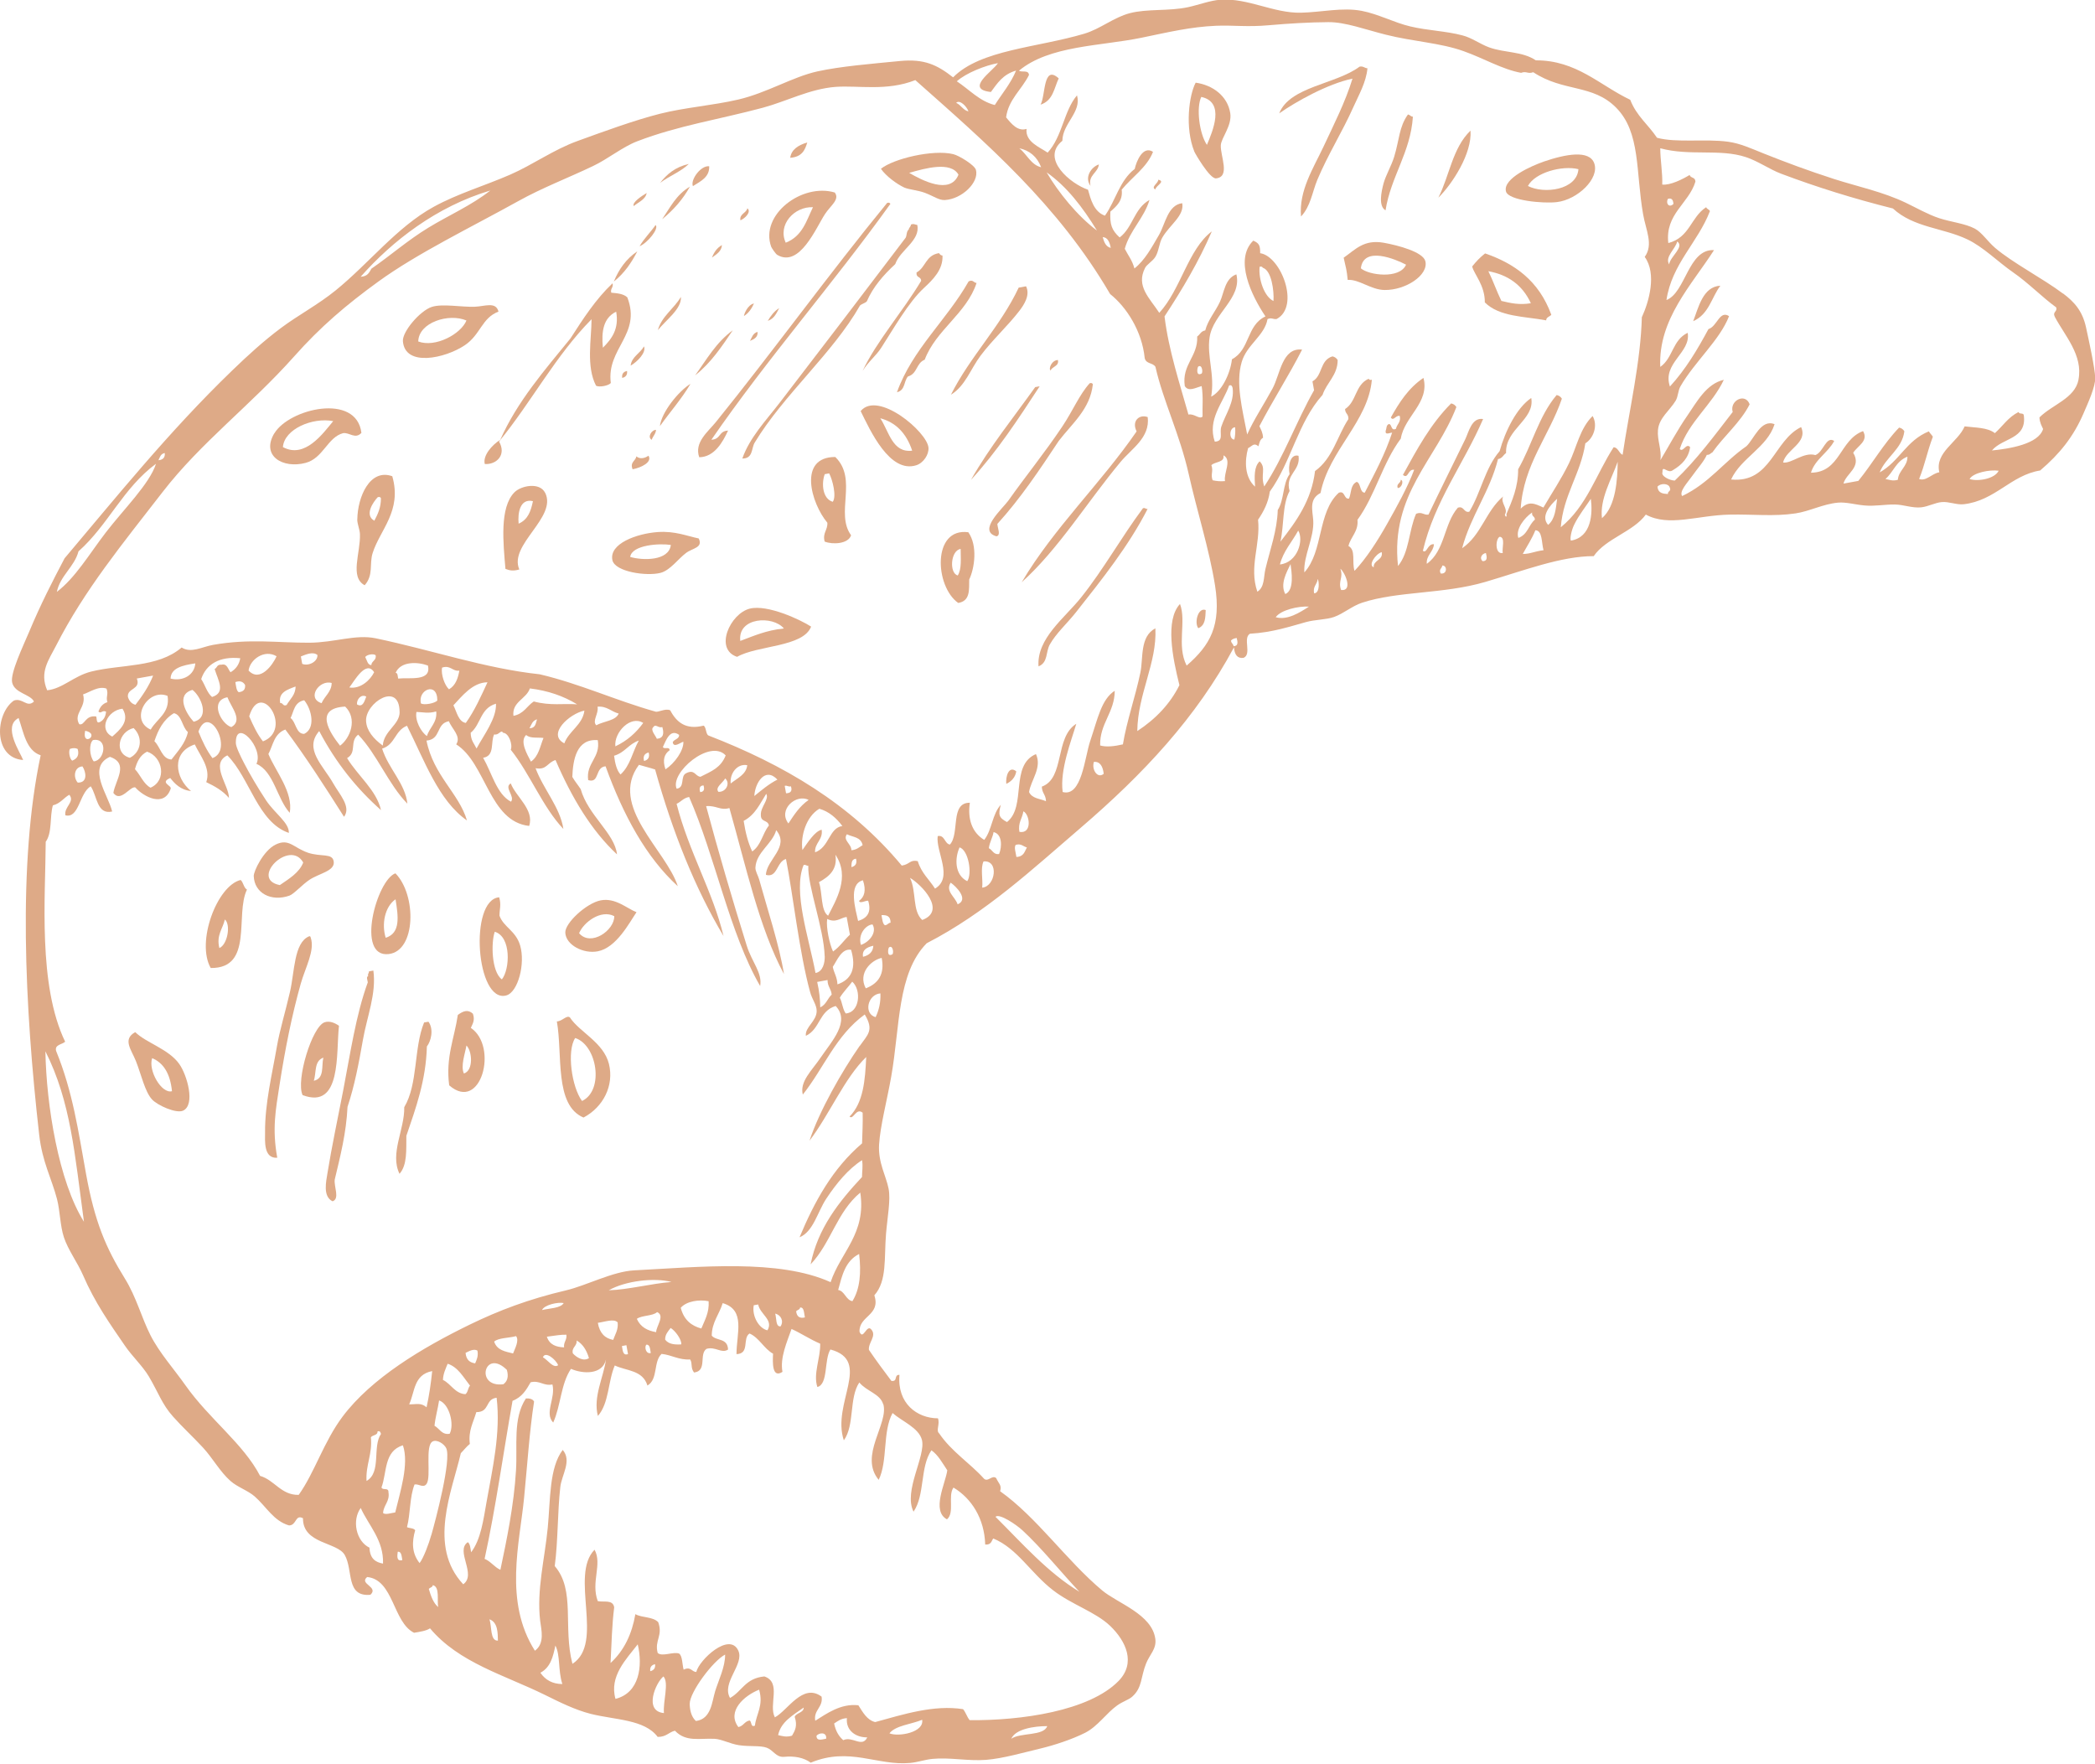 <?xml version="1.0" encoding="UTF-8" standalone="no"?>
<!-- Created with Inkscape (http://www.inkscape.org/) -->

<svg
   xmlns:dc="http://purl.org/dc/elements/1.1/"
   xmlns:cc="http://creativecommons.org/ns#"
   xmlns:rdf="http://www.w3.org/1999/02/22-rdf-syntax-ns#"
   xmlns:svg="http://www.w3.org/2000/svg"
   xmlns="http://www.w3.org/2000/svg"
   xmlns:sodipodi="http://sodipodi.sourceforge.net/DTD/sodipodi-0.dtd"
   xmlns:inkscape="http://www.inkscape.org/namespaces/inkscape"
   width="32.769mm"
   height="27.586mm"
   viewBox="0 0 32.769 27.586"
   version="1.1"
   id="svg1324"
   inkscape:version="0.92.3 (2405546, 2018-03-11)"
   sodipodi:docname="croissant_colour.svg">
  <defs
     id="defs1318" />
  <sodipodi:namedview
     id="base"
     pagecolor="#ffffff"
     bordercolor="#666666"
     borderopacity="1.0"
     inkscape:pageopacity="0.0"
     inkscape:pageshadow="2"
     inkscape:zoom="7.9195959"
     inkscape:cx="31.995931"
     inkscape:cy="69.596721"
     inkscape:document-units="mm"
     inkscape:current-layer="layer1"
     showgrid="false"
     inkscape:window-width="1918"
     inkscape:window-height="2054"
     inkscape:window-x="1910"
     inkscape:window-y="0"
     inkscape:window-maximized="0" />
  <g
     inkscape:label="Layer 1"
     inkscape:groupmode="layer"
     id="layer1"
     transform="translate(-108.347,-153.939)">
    <g
       transform="translate(65.91,35.624)"
       id="layer1-3"
       inkscape:label="Layer 1"
       style="fill:#deaa87">
      <path
         inkscape:connector-curvature="0"
         d="m 58.713,119.952 c 0.198,-0.065 0.211,-0.259 0.284,-0.411 -0.247,-0.224 -0.204,0.27 -0.284,0.411"
         style="fill:#deaa87;fill-opacity:1;fill-rule:evenodd;stroke:none;stroke-width:0.035"
         id="path384" />
      <path
         inkscape:connector-curvature="0"
         d="m 54.797,120.783 c 0.186,-0.013 0.232,-0.123 0.267,-0.24 -0.143,0.043 -0.249,0.111 -0.267,0.24"
         style="fill:#deaa87;fill-opacity:1;fill-rule:evenodd;stroke:none;stroke-width:0.035"
         id="path386" />
      <path
         inkscape:connector-curvature="0"
         d="m 53.275,121.226 c 0.124,-0.077 0.262,-0.142 0.255,-0.31 -0.129,-0.018 -0.297,0.21 -0.255,0.31"
         style="fill:#deaa87;fill-opacity:1;fill-rule:evenodd;stroke:none;stroke-width:0.035"
         id="path388" />
      <path
         inkscape:connector-curvature="0"
         d="m 61.315,120.581 c -0.12,-0.177 -0.169,-0.585 -0.088,-0.75 0.376,0.081 0.178,0.535 0.088,0.75 z m -0.176,-0.973 c -0.102,0.19 -0.173,0.704 -0.02,1.08 0.01,0.025 0.241,0.428 0.339,0.417 0.226,-0.024 0.068,-0.345 0.074,-0.516 0.005,-0.117 0.179,-0.309 0.148,-0.505 -0.044,-0.274 -0.282,-0.44 -0.541,-0.476"
         style="fill:#deaa87;fill-opacity:1;fill-rule:evenodd;stroke:none;stroke-width:0.035"
         id="path390" />
      <path
         inkscape:connector-curvature="0"
         d="m 62.446,120.088 c 0.252,-0.177 0.755,-0.462 1.146,-0.543 -0.114,0.37 -0.289,0.712 -0.453,1.063 -0.157,0.335 -0.388,0.689 -0.352,1.093 0.151,-0.159 0.175,-0.381 0.255,-0.573 0.164,-0.392 0.394,-0.757 0.56,-1.13 0.088,-0.197 0.204,-0.395 0.224,-0.615 -0.046,-0.002 -0.067,-0.039 -0.124,-0.025 -0.37,0.277 -1.092,0.31 -1.256,0.73"
         style="fill:#deaa87;fill-opacity:1;fill-rule:evenodd;stroke:none;stroke-width:0.035"
         id="path392" />
      <path
         inkscape:connector-curvature="0"
         d="m 56.658,121.019 c 0.256,-0.074 0.651,-0.183 0.771,0.028 -0.129,0.324 -0.579,0.083 -0.771,-0.028 z m 0.689,-0.293 c -0.316,-0.077 -0.935,0.071 -1.131,0.229 0.077,0.114 0.252,0.241 0.364,0.293 0.074,0.033 0.217,0.042 0.326,0.084 0.139,0.053 0.218,0.116 0.308,0.112 0.269,-0.014 0.541,-0.278 0.488,-0.472 -0.02,-0.075 -0.264,-0.224 -0.355,-0.246"
         style="fill:#deaa87;fill-opacity:1;fill-rule:evenodd;stroke:none;stroke-width:0.035"
         id="path394" />
      <path
         inkscape:connector-curvature="0"
         d="m 54.727,122.111 c -0.129,-0.28 0.132,-0.568 0.426,-0.555 -0.103,0.212 -0.164,0.453 -0.426,0.555 z m -0.227,0.065 c 0.004,0.012 0.068,0.111 0.095,0.126 0.349,0.205 0.607,-0.426 0.745,-0.637 0.089,-0.137 0.237,-0.229 0.154,-0.339 -0.51,-0.152 -1.176,0.347 -0.994,0.85"
         style="fill:#deaa87;fill-opacity:1;fill-rule:evenodd;stroke:none;stroke-width:0.035"
         id="path396" />
      <path
         inkscape:connector-curvature="0"
         d="m 52.441,122.167 c 0.129,-0.055 0.309,-0.281 0.25,-0.332 -0.079,0.114 -0.181,0.211 -0.25,0.332"
         style="fill:#deaa87;fill-opacity:1;fill-rule:evenodd;stroke:none;stroke-width:0.035"
         id="path398" />
      <path
         inkscape:connector-curvature="0"
         d="m 54.018,121.761 c 0.07,-0.027 0.177,-0.133 0.109,-0.188 -0.017,0.076 -0.127,0.088 -0.109,0.188"
         style="fill:#deaa87;fill-opacity:1;fill-rule:evenodd;stroke:none;stroke-width:0.035"
         id="path400" />
      <path
         inkscape:connector-curvature="0"
         d="m 56.313,121.489 c -0.906,1.105 -1.79,2.328 -2.679,3.428 -0.122,0.151 -0.342,0.317 -0.26,0.55 0.238,-0.003 0.369,-0.239 0.451,-0.417 -0.149,0.005 -0.111,0.138 -0.261,0.143 0.875,-1.27 1.901,-2.435 2.8,-3.689 -0.009,-0.017 -0.025,-0.024 -0.05,-0.015"
         style="fill:#deaa87;fill-opacity:1;fill-rule:evenodd;stroke:none;stroke-width:0.035"
         id="path402" />
      <path
         inkscape:connector-curvature="0"
         d="m 59.494,121.222 c -0.04,-0.17 0.117,-0.202 0.131,-0.335 -0.125,0.042 -0.228,0.206 -0.131,0.335"
         style="fill:#deaa87;fill-opacity:1;fill-rule:evenodd;stroke:none;stroke-width:0.035"
         id="path404" />
      <path
         inkscape:connector-curvature="0"
         d="m 52.038,122.719 c 0.165,-0.13 0.276,-0.295 0.368,-0.473 -0.177,0.119 -0.29,0.284 -0.368,0.473"
         style="fill:#deaa87;fill-opacity:1;fill-rule:evenodd;stroke:none;stroke-width:0.035"
         id="path406" />
      <path
         inkscape:connector-curvature="0"
         d="m 64.244,120.767 c -0.044,0.143 -0.129,0.285 -0.165,0.413 -0.038,0.141 -0.083,0.36 0.03,0.425 0.083,-0.53 0.391,-0.903 0.428,-1.465 -0.034,2.7e-4 -0.046,-0.031 -0.078,-0.034 -0.14,0.197 -0.132,0.389 -0.215,0.661"
         style="fill:#deaa87;fill-opacity:1;fill-rule:evenodd;stroke:none;stroke-width:0.035"
         id="path408" />
      <path
         inkscape:connector-curvature="0"
         d="m 53.573,122.344 c 0.071,-0.052 0.151,-0.099 0.156,-0.196 -0.08,0.046 -0.125,0.116 -0.156,0.196"
         style="fill:#deaa87;fill-opacity:1;fill-rule:evenodd;stroke:none;stroke-width:0.035"
         id="path410" />
      <path
         inkscape:connector-curvature="0"
         d="m 48.979,123.656 c 0.007,-0.299 0.478,-0.446 0.754,-0.328 -0.087,0.213 -0.489,0.429 -0.754,0.328 z m 0.882,-0.543 c -0.21,0.007 -0.502,-0.051 -0.669,0.002 -0.188,0.061 -0.465,0.391 -0.453,0.537 0.032,0.407 0.661,0.269 0.968,0.063 0.248,-0.166 0.264,-0.426 0.527,-0.526 -0.041,-0.162 -0.214,-0.081 -0.373,-0.076"
         style="fill:#deaa87;fill-opacity:1;fill-rule:evenodd;stroke:none;stroke-width:0.035"
         id="path412" />
      <path
         inkscape:connector-curvature="0"
         d="m 56.685,121.827 c 7.94e-4,0.034 -0.031,0.046 -0.034,0.078 -0.037,0.029 -0.028,0.089 -0.048,0.128 -0.648,0.854 -1.326,1.744 -1.972,2.583 -0.216,0.28 -0.469,0.545 -0.583,0.871 0.171,0.002 0.139,-0.161 0.194,-0.25 0.449,-0.744 1.223,-1.399 1.645,-2.141 0.026,-0.029 0.081,-0.038 0.108,-0.067 0.099,-0.228 0.261,-0.413 0.445,-0.583 0.074,-0.22 0.399,-0.37 0.344,-0.613 -0.033,-0.002 -0.05,-0.024 -0.097,-0.006"
         style="fill:#deaa87;fill-opacity:1;fill-rule:evenodd;stroke:none;stroke-width:0.035"
         id="path414" />
      <path
         inkscape:connector-curvature="0"
         d="m 60.553,121.126 c 0.006,0.053 -0.123,0.115 -0.044,0.152 0.005,-0.059 0.167,-0.125 0.044,-0.152"
         style="fill:#deaa87;fill-opacity:1;fill-rule:evenodd;stroke:none;stroke-width:0.035"
         id="path416" />
      <path
         inkscape:connector-curvature="0"
         d="m 65.438,120.358 c -0.282,0.271 -0.328,0.704 -0.503,1.049 0.217,-0.214 0.529,-0.69 0.503,-1.049"
         style="fill:#deaa87;fill-opacity:1;fill-rule:evenodd;stroke:none;stroke-width:0.035"
         id="path418" />
      <path
         inkscape:connector-curvature="0"
         d="m 53.087,122.959 c -0.106,0.183 -0.302,0.304 -0.36,0.52 0.124,-0.157 0.376,-0.334 0.36,-0.52"
         style="fill:#deaa87;fill-opacity:1;fill-rule:evenodd;stroke:none;stroke-width:0.035"
         id="path420" />
      <path
         inkscape:connector-curvature="0"
         d="m 66.336,121.224 c 0.111,-0.21 0.534,-0.326 0.79,-0.263 -0.024,0.327 -0.539,0.393 -0.79,0.263 z m 0.242,-0.379 c -0.165,0.057 -0.64,0.258 -0.585,0.465 0.037,0.142 0.586,0.192 0.796,0.166 0.322,-0.038 0.671,-0.368 0.584,-0.608 -0.077,-0.21 -0.441,-0.145 -0.794,-0.024"
         style="fill:#deaa87;fill-opacity:1;fill-rule:evenodd;stroke:none;stroke-width:0.035"
         id="path422" />
      <path
         inkscape:connector-curvature="0"
         d="m 54.446,123.334 c 0.104,-0.036 0.136,-0.121 0.179,-0.2 -0.082,0.051 -0.133,0.123 -0.179,0.2"
         style="fill:#deaa87;fill-opacity:1;fill-rule:evenodd;stroke:none;stroke-width:0.035"
         id="path424" />
      <path
         inkscape:connector-curvature="0"
         d="m 57.588,122.716 c -0.34,0.602 -0.881,1.063 -1.121,1.734 0.132,-0.031 0.105,-0.17 0.171,-0.246 0.151,-0.043 0.127,-0.209 0.263,-0.263 0.175,-0.466 0.654,-0.722 0.811,-1.2 -0.046,-0.002 -0.054,-0.058 -0.124,-0.025"
         style="fill:#deaa87;fill-opacity:1;fill-rule:evenodd;stroke:none;stroke-width:0.035"
         id="path426" />
      <path
         inkscape:connector-curvature="0"
         d="m 52.51,123.733 c -0.059,0.108 -0.194,0.163 -0.209,0.301 0.106,-0.061 0.248,-0.206 0.209,-0.301"
         style="fill:#deaa87;fill-opacity:1;fill-rule:evenodd;stroke:none;stroke-width:0.035"
         id="path428" />
      <path
         inkscape:connector-curvature="0"
         d="m 53.31,124.186 c 0.25,-0.197 0.418,-0.453 0.589,-0.705 -0.262,0.19 -0.41,0.459 -0.589,0.705"
         style="fill:#deaa87;fill-opacity:1;fill-rule:evenodd;stroke:none;stroke-width:0.035"
         id="path430" />
      <path
         inkscape:connector-curvature="0"
         d="m 46.862,125.308 c 0.022,-0.281 0.461,-0.469 0.787,-0.406 -0.16,0.192 -0.443,0.593 -0.787,0.406 z m -0.135,-0.215 c -0.21,0.353 0.133,0.557 0.491,0.462 0.275,-0.073 0.342,-0.401 0.586,-0.465 0.099,-0.014 0.189,0.1 0.286,-0.004 -0.077,-0.631 -1.132,-0.379 -1.362,0.008"
         style="fill:#deaa87;fill-opacity:1;fill-rule:evenodd;stroke:none;stroke-width:0.035"
         id="path432" />
      <path
         inkscape:connector-curvature="0"
         d="m 54.168,123.647 c 0.067,-0.027 0.127,-0.06 0.118,-0.141 -0.075,0.022 -0.088,0.088 -0.118,0.141"
         style="fill:#deaa87;fill-opacity:1;fill-rule:evenodd;stroke:none;stroke-width:0.035"
         id="path434" />
      <path
         inkscape:connector-curvature="0"
         d="m 58.371,122.813 c -0.284,0.607 -0.761,1.079 -1.06,1.676 0.225,-0.138 0.307,-0.402 0.463,-0.61 0.186,-0.249 0.43,-0.469 0.613,-0.709 0.068,-0.091 0.167,-0.239 0.099,-0.377 -0.038,0.007 -0.077,0.014 -0.115,0.021"
         style="fill:#deaa87;fill-opacity:1;fill-rule:evenodd;stroke:none;stroke-width:0.035"
         id="path436" />
      <path
         inkscape:connector-curvature="0"
         d="m 52.169,124.226 c 0.058,-0.013 0.083,-0.05 0.076,-0.109 -0.059,0.013 -0.084,0.049 -0.076,0.109"
         style="fill:#deaa87;fill-opacity:1;fill-rule:evenodd;stroke:none;stroke-width:0.035"
         id="path438" />
      <path
         inkscape:connector-curvature="0"
         d="m 63.723,122.512 c 0.042,-0.354 0.543,-0.143 0.707,-0.057 -0.1,0.23 -0.584,0.165 -0.707,0.057 z m 0.358,-0.4 c -0.312,-0.055 -0.443,0.106 -0.627,0.234 0.035,0.158 0.049,0.192 0.063,0.347 0.18,-0.012 0.362,0.156 0.579,0.158 0.326,0.004 0.688,-0.232 0.636,-0.45 -0.035,-0.144 -0.422,-0.248 -0.651,-0.289"
         style="fill:#deaa87;fill-opacity:1;fill-rule:evenodd;stroke:none;stroke-width:0.035"
         id="path440" />
      <path
         inkscape:connector-curvature="0"
         d="m 52.759,124.98 c 0.158,-0.221 0.34,-0.426 0.478,-0.661 -0.182,0.11 -0.453,0.442 -0.478,0.661"
         style="fill:#deaa87;fill-opacity:1;fill-rule:evenodd;stroke:none;stroke-width:0.035"
         id="path442" />
      <path
         inkscape:connector-curvature="0"
         d="m 65.921,123.022 c -0.073,-0.149 -0.131,-0.319 -0.204,-0.465 0.299,0.055 0.53,0.208 0.665,0.501 -0.183,0.031 -0.321,-0.003 -0.461,-0.036 z m -0.255,-0.743 c -0.079,0.06 -0.143,0.13 -0.202,0.204 0.03,0.123 0.2,0.294 0.198,0.562 0.228,0.228 0.619,0.217 0.96,0.281 -0.002,-0.049 0.054,-0.058 0.08,-0.087 -0.195,-0.536 -0.578,-0.802 -1.035,-0.96"
         style="fill:#deaa87;fill-opacity:1;fill-rule:evenodd;stroke:none;stroke-width:0.035"
         id="path444" />
      <path
         inkscape:connector-curvature="0"
         d="m 48.292,126.46 c -0.163,-0.091 -0.011,-0.3 0.053,-0.368 0.026,-0.009 0.042,-0.002 0.05,0.015 0.002,0.143 -0.048,0.25 -0.103,0.353 z m -0.267,-0.023 c -0.001,0.073 0.039,0.156 0.042,0.232 0.011,0.294 -0.164,0.673 0.074,0.8 0.141,-0.159 0.071,-0.33 0.124,-0.501 0.114,-0.366 0.464,-0.66 0.308,-1.204 -0.351,-0.126 -0.542,0.324 -0.547,0.673"
         style="fill:#deaa87;fill-opacity:1;fill-rule:evenodd;stroke:none;stroke-width:0.035"
         id="path446" />
      <path
         inkscape:connector-curvature="0"
         d="m 52.631,125.194 c 0.017,-0.056 0.064,-0.091 0.067,-0.156 -0.074,0.003 -0.138,0.118 -0.067,0.156"
         style="fill:#deaa87;fill-opacity:1;fill-rule:evenodd;stroke:none;stroke-width:0.035"
         id="path448" />
      <path
         inkscape:connector-curvature="0"
         d="m 56.206,124.857 c 0.24,0.064 0.407,0.231 0.499,0.507 -0.309,0.038 -0.361,-0.297 -0.499,-0.507 z m -0.307,-0.112 c 0.149,0.302 0.454,0.98 0.871,0.847 0.111,-0.036 0.198,-0.167 0.19,-0.274 -0.019,-0.246 -0.791,-0.9 -1.061,-0.573"
         style="fill:#deaa87;fill-opacity:1;fill-rule:evenodd;stroke:none;stroke-width:0.035"
         id="path450" />
      <path
         inkscape:connector-curvature="0"
         d="m 52.391,125.453 c -0.012,0.073 -0.105,0.09 -0.059,0.202 0.137,-0.025 0.312,-0.114 0.248,-0.212 -0.062,0.044 -0.138,0.055 -0.189,0.01"
         style="fill:#deaa87;fill-opacity:1;fill-rule:evenodd;stroke:none;stroke-width:0.035"
         id="path452" />
      <path
         inkscape:connector-curvature="0"
         d="m 57.625,125.82 c 0.413,-0.45 0.743,-0.957 1.074,-1.463 -0.023,0.004 -0.047,0.009 -0.07,0.013 -0.341,0.478 -0.713,0.937 -1.004,1.45"
         style="fill:#deaa87;fill-opacity:1;fill-rule:evenodd;stroke:none;stroke-width:0.035"
         id="path454" />
      <path
         inkscape:connector-curvature="0"
         d="m 50.549,126.506 c -0.016,-0.17 0.022,-0.399 0.224,-0.352 -0.031,0.148 -0.074,0.287 -0.224,0.352 z m 0.415,-0.482 c -0.084,-0.171 -0.376,-0.114 -0.48,-0.009 -0.236,0.238 -0.175,0.796 -0.141,1.198 0.058,0.024 0.122,0.038 0.217,0.009 -0.17,-0.387 0.594,-0.812 0.405,-1.198"
         style="fill:#deaa87;fill-opacity:1;fill-rule:evenodd;stroke:none;stroke-width:0.035"
         id="path456" />
      <path
         inkscape:connector-curvature="0"
         d="m 59.48,124.311 c -0.161,0.178 -0.262,0.429 -0.427,0.675 -0.277,0.414 -0.565,0.765 -0.843,1.158 -0.086,0.122 -0.493,0.476 -0.186,0.56 0.071,-0.018 0.018,-0.122 0.013,-0.194 0.365,-0.401 0.663,-0.85 0.961,-1.299 0.209,-0.273 0.491,-0.497 0.533,-0.886 -0.009,-0.017 -0.024,-0.024 -0.05,-0.015"
         style="fill:#deaa87;fill-opacity:1;fill-rule:evenodd;stroke:none;stroke-width:0.035"
         id="path458" />
      <path
         inkscape:connector-curvature="0"
         d="m 68.921,123.339 c 0.248,-0.111 0.285,-0.369 0.425,-0.555 -0.274,0.014 -0.342,0.342 -0.425,0.555"
         style="fill:#deaa87;fill-opacity:1;fill-rule:evenodd;stroke:none;stroke-width:0.035"
         id="path460" />
      <path
         inkscape:connector-curvature="0"
         d="m 55.463,126.164 c -0.162,-0.047 -0.179,-0.287 -0.126,-0.432 0.023,-0.004 0.046,-0.009 0.069,-0.013 0.053,0.097 0.119,0.361 0.057,0.444 z m 0.04,-0.701 c -0.59,-0.002 -0.379,0.726 -0.125,1.028 0.008,0.114 -0.079,0.161 -0.042,0.295 0.127,0.051 0.372,0.036 0.413,-0.099 -0.251,-0.345 0.109,-0.876 -0.246,-1.223"
         style="fill:#deaa87;fill-opacity:1;fill-rule:evenodd;stroke:none;stroke-width:0.035"
         id="path462" />
      <path
         inkscape:connector-curvature="0"
         d="m 60.215,125.063 c -0.559,0.813 -1.292,1.507 -1.797,2.359 0.574,-0.516 1.024,-1.255 1.548,-1.884 0.169,-0.204 0.462,-0.377 0.423,-0.699 -0.131,-0.049 -0.255,0.06 -0.174,0.223"
         style="fill:#deaa87;fill-opacity:1;fill-rule:evenodd;stroke:none;stroke-width:0.035"
         id="path464" />
      <path
         inkscape:connector-curvature="0"
         d="m 52.294,127.026 c 0.028,-0.191 0.468,-0.215 0.636,-0.187 -0.03,0.252 -0.441,0.245 -0.636,0.187 z m 0.432,-0.389 c -0.334,0.024 -0.765,0.183 -0.71,0.44 0.04,0.182 0.534,0.255 0.754,0.198 0.15,-0.04 0.274,-0.218 0.398,-0.311 0.101,-0.077 0.27,-0.08 0.198,-0.227 -0.183,-0.037 -0.37,-0.119 -0.64,-0.1"
         style="fill:#deaa87;fill-opacity:1;fill-rule:evenodd;stroke:none;stroke-width:0.035"
         id="path466" />
      <path
         inkscape:connector-curvature="0"
         d="m 57.418,127.316 c -0.137,-0.035 -0.113,-0.392 0.045,-0.415 -2.64e-4,0.148 0.019,0.31 -0.045,0.415 z m 0.006,0.43 c 0.191,-0.03 0.17,-0.206 0.173,-0.367 0.084,-0.175 0.135,-0.528 -0.014,-0.739 -0.567,-0.076 -0.526,0.847 -0.158,1.106"
         style="fill:#deaa87;fill-opacity:1;fill-rule:evenodd;stroke:none;stroke-width:0.035"
         id="path468" />
      <path
         inkscape:connector-curvature="0"
         d="m 59.347,127.66 c -0.255,0.321 -0.697,0.64 -0.666,1.078 0.151,-0.06 0.111,-0.226 0.177,-0.343 0.095,-0.171 0.278,-0.337 0.41,-0.505 0.411,-0.52 0.822,-1.035 1.119,-1.614 -0.03,0.004 -0.037,-0.024 -0.073,-0.011 -0.339,0.455 -0.614,0.953 -0.967,1.395"
         style="fill:#deaa87;fill-opacity:1;fill-rule:evenodd;stroke:none;stroke-width:0.035"
         id="path470" />
      <path
         inkscape:connector-curvature="0"
         d="m 64.299,125.948 c 0.064,0.002 0.1,-0.116 0.048,-0.129 0.002,0.056 -0.073,0.058 -0.048,0.129"
         style="fill:#deaa87;fill-opacity:1;fill-rule:evenodd;stroke:none;stroke-width:0.035"
         id="path472" />
      <path
         inkscape:connector-curvature="0"
         d="m 54.698,128.145 c -0.281,0.029 -0.474,0.118 -0.682,0.195 -0.043,-0.374 0.512,-0.4 0.682,-0.195 z m -0.534,-0.31 c -0.305,0.077 -0.561,0.633 -0.198,0.754 0.321,-0.183 1.034,-0.15 1.158,-0.473 -0.162,-0.105 -0.682,-0.351 -0.96,-0.281"
         style="fill:#deaa87;fill-opacity:1;fill-rule:evenodd;stroke:none;stroke-width:0.035"
         id="path474" />
      <path
         inkscape:connector-curvature="0"
         d="m 61.18,128.141 c 0.112,-0.044 0.111,-0.166 0.116,-0.284 -0.122,-0.046 -0.181,0.201 -0.116,0.284"
         style="fill:#deaa87;fill-opacity:1;fill-rule:evenodd;stroke:none;stroke-width:0.035"
         id="path476" />
      <path
         inkscape:connector-curvature="0"
         d="m 46.814,132.159 c -0.481,-0.092 0.155,-0.727 0.366,-0.353 -0.062,0.159 -0.22,0.253 -0.366,0.353 z m 0.434,-0.509 c -0.218,-0.074 -0.291,-0.228 -0.501,-0.124 -0.191,0.094 -0.344,0.419 -0.341,0.492 0.009,0.27 0.277,0.405 0.558,0.306 0.069,-0.024 0.202,-0.174 0.314,-0.248 0.157,-0.103 0.399,-0.137 0.379,-0.284 -0.019,-0.139 -0.193,-0.068 -0.409,-0.141"
         style="fill:#deaa87;fill-opacity:1;fill-rule:evenodd;stroke:none;stroke-width:0.035"
         id="path478" />
      <path
         inkscape:connector-curvature="0"
         d="m 45.868,133.144 c -0.05,-0.204 0.054,-0.3 0.086,-0.447 0.095,0.077 0.044,0.392 -0.086,0.447 z m 0.333,-1.065 c -0.369,0.089 -0.7,0.972 -0.468,1.377 0.674,0.007 0.376,-0.832 0.567,-1.227 -0.05,-0.024 -0.056,-0.114 -0.099,-0.15"
         style="fill:#deaa87;fill-opacity:1;fill-rule:evenodd;stroke:none;stroke-width:0.035"
         id="path480" />
      <path
         inkscape:connector-curvature="0"
         d="m 48.47,132.983 c -0.067,-0.214 -0.014,-0.487 0.154,-0.602 0.042,0.265 0.082,0.529 -0.154,0.602 z m 0.046,0.255 c 0.429,-0.048 0.44,-0.923 0.106,-1.263 -0.292,0.102 -0.625,1.322 -0.106,1.263"
         style="fill:#deaa87;fill-opacity:1;fill-rule:evenodd;stroke:none;stroke-width:0.035"
         id="path482" />
      <path
         inkscape:connector-curvature="0"
         d="m 58.177,130.576 c 0.086,-0.042 0.141,-0.105 0.156,-0.196 -0.117,-0.096 -0.169,0.081 -0.156,0.196"
         style="fill:#deaa87;fill-opacity:1;fill-rule:evenodd;stroke:none;stroke-width:0.035"
         id="path484" />
      <path
         inkscape:connector-curvature="0"
         d="m 50.287,133.634 c -0.166,-0.122 -0.169,-0.584 -0.111,-0.745 0.261,0.078 0.238,0.587 0.111,0.745 z m -0.037,-0.998 c -0.001,-0.095 0.03,-0.168 -0.005,-0.286 -0.476,0.039 -0.361,1.663 0.111,1.535 0.185,-0.051 0.3,-0.498 0.217,-0.781 -0.069,-0.234 -0.259,-0.285 -0.324,-0.468"
         style="fill:#deaa87;fill-opacity:1;fill-rule:evenodd;stroke:none;stroke-width:0.035"
         id="path486" />
      <path
         inkscape:connector-curvature="0"
         d="m 47.27,132.961 c -0.236,0.1 -0.224,0.551 -0.297,0.867 -0.072,0.312 -0.162,0.607 -0.204,0.851 -0.075,0.436 -0.19,0.897 -0.186,1.35 7.94e-4,0.123 -0.028,0.41 0.191,0.395 -0.083,-0.453 -0.024,-0.754 0.034,-1.13 0.089,-0.574 0.194,-1.096 0.333,-1.592 0.072,-0.255 0.225,-0.52 0.156,-0.722 -0.004,-0.014 -0.008,-0.027 -0.028,-0.019"
         style="fill:#deaa87;fill-opacity:1;fill-rule:evenodd;stroke:none;stroke-width:0.035"
         id="path488" />
      <path
         inkscape:connector-curvature="0"
         d="m 52.045,132.645 c 0.005,0.221 -0.366,0.482 -0.55,0.267 0.069,-0.17 0.34,-0.376 0.55,-0.267 z m -0.766,0.259 c 0.01,0.192 0.282,0.334 0.507,0.291 0.292,-0.055 0.494,-0.446 0.607,-0.612 -0.15,-0.057 -0.329,-0.23 -0.561,-0.185 -0.224,0.044 -0.562,0.357 -0.553,0.507"
         style="fill:#deaa87;fill-opacity:1;fill-rule:evenodd;stroke:none;stroke-width:0.035"
         id="path490" />
      <path
         inkscape:connector-curvature="0"
         d="m 48.207,133.509 c 0.004,0.03 -0.024,0.038 -0.011,0.074 -0.034,0.01 -0.011,0.06 -0.006,0.097 -0.187,0.511 -0.274,1.118 -0.386,1.697 -0.083,0.428 -0.18,0.884 -0.245,1.288 -0.019,0.123 -0.078,0.364 0.08,0.44 0.117,-0.04 0.018,-0.231 0.034,-0.341 0.087,-0.365 0.18,-0.725 0.2,-1.137 0.11,-0.329 0.178,-0.689 0.241,-1.049 0.063,-0.36 0.213,-0.723 0.163,-1.082 -0.023,0.005 -0.047,0.009 -0.07,0.013"
         style="fill:#deaa87;fill-opacity:1;fill-rule:evenodd;stroke:none;stroke-width:0.035"
         id="path492" />
      <path
         inkscape:connector-curvature="0"
         d="m 44.817,134.866 c 0.173,0.072 0.282,0.236 0.31,0.517 -0.162,0.045 -0.376,-0.323 -0.31,-0.517 z m -0.265,-0.407 c -0.203,0.113 -0.061,0.272 0.011,0.453 0.082,0.207 0.141,0.481 0.252,0.6 0.086,0.093 0.379,0.225 0.486,0.175 0.196,-0.092 0.062,-0.559 -0.061,-0.731 -0.167,-0.234 -0.511,-0.325 -0.688,-0.497"
         style="fill:#deaa87;fill-opacity:1;fill-rule:evenodd;stroke:none;stroke-width:0.035"
         id="path494" />
      <path
         inkscape:connector-curvature="0"
         d="m 47.345,135.22 c 0.043,-0.125 0.001,-0.309 0.15,-0.362 -0.033,0.133 0.021,0.325 -0.15,0.362 z m 0.169,-0.915 c -0.196,0.066 -0.452,0.909 -0.344,1.139 0.615,0.233 0.521,-0.661 0.569,-1.084 -0.064,-0.046 -0.147,-0.081 -0.225,-0.055"
         style="fill:#deaa87;fill-opacity:1;fill-rule:evenodd;stroke:none;stroke-width:0.035"
         id="path496" />
      <path
         inkscape:connector-curvature="0"
         d="m 49.693,135.106 c -0.054,-0.117 0.018,-0.308 0.04,-0.438 0.091,0.089 0.112,0.392 -0.04,0.438 z m 0.109,-0.714 c 0.026,-0.063 0.068,-0.115 0.032,-0.221 -0.077,-0.071 -0.151,-0.044 -0.236,0.019 -0.053,0.362 -0.193,0.663 -0.135,1.101 0.496,0.433 0.773,-0.606 0.339,-0.898"
         style="fill:#deaa87;fill-opacity:1;fill-rule:evenodd;stroke:none;stroke-width:0.035"
         id="path498" />
      <path
         inkscape:connector-curvature="0"
         d="m 49.07,134.309 c -0.163,0.4 -0.093,0.961 -0.31,1.324 0.008,0.347 -0.229,0.726 -0.074,1.042 0.123,-0.138 0.104,-0.374 0.107,-0.594 0.149,-0.437 0.307,-0.867 0.321,-1.398 0.065,-0.082 0.111,-0.268 0.025,-0.387 -0.023,0.004 -0.047,0.008 -0.069,0.012"
         style="fill:#deaa87;fill-opacity:1;fill-rule:evenodd;stroke:none;stroke-width:0.035"
         id="path500" />
      <path
         inkscape:connector-curvature="0"
         d="m 51.541,135.536 c -0.162,-0.217 -0.241,-0.784 -0.107,-0.985 0.344,0.112 0.456,0.819 0.107,0.985 z m -0.189,-1.306 c -0.049,-0.045 -0.124,0.062 -0.205,0.061 0.093,0.515 -0.043,1.31 0.417,1.504 0.309,-0.163 0.481,-0.501 0.398,-0.838 -0.084,-0.339 -0.465,-0.501 -0.61,-0.727"
         style="fill:#deaa87;fill-opacity:1;fill-rule:evenodd;stroke:none;stroke-width:0.035"
         id="path502" />
      <path
         inkscape:connector-curvature="0"
         d="m 52.763,121.175 c 0.139,-0.106 0.328,-0.177 0.448,-0.296 -0.219,0.051 -0.347,0.165 -0.448,0.296"
         style="fill:#deaa87;fill-opacity:1;fill-rule:evenodd;stroke:none;stroke-width:0.035"
         id="path504" />
      <path
         inkscape:connector-curvature="0"
         d="m 52.35,121.538 c 0.074,-0.063 0.184,-0.102 0.202,-0.204 -0.079,0.047 -0.233,0.148 -0.202,0.204"
         style="fill:#deaa87;fill-opacity:1;fill-rule:evenodd;stroke:none;stroke-width:0.035"
         id="path506" />
      <path
         inkscape:connector-curvature="0"
         d="m 52.794,121.744 c 0.179,-0.146 0.326,-0.314 0.434,-0.509 -0.212,0.123 -0.309,0.326 -0.434,0.509"
         style="fill:#deaa87;fill-opacity:1;fill-rule:evenodd;stroke:none;stroke-width:0.035"
         id="path508" />
      <path
         inkscape:connector-curvature="0"
         d="m 51.867,123.754 c -0.025,-0.254 0.007,-0.467 0.208,-0.564 0.048,0.27 -0.069,0.425 -0.208,0.564 z m 0.383,-0.787 c -0.061,-0.058 -0.158,-0.065 -0.252,-0.074 -0.018,-0.067 0.039,-0.081 0.02,-0.147 -0.267,0.253 -0.461,0.557 -0.657,0.861 -0.407,0.5 -0.834,0.988 -1.099,1.587 -0.131,0.081 -0.277,0.25 -0.242,0.379 0.179,0.012 0.344,-0.139 0.223,-0.352 0.508,-0.62 0.878,-1.336 1.447,-1.913 -0.002,0.32 -0.087,0.737 0.07,1.04 0.048,0.028 0.195,0.001 0.231,-0.042 -0.071,-0.544 0.482,-0.756 0.259,-1.338"
         style="fill:#deaa87;fill-opacity:1;fill-rule:evenodd;stroke:none;stroke-width:0.035"
         id="path510" />
      <path
         inkscape:connector-curvature="0"
         d="m 68.671,122.092 c 0.12,0.083 -0.112,0.237 -0.126,0.358 -0.072,-0.118 0.1,-0.24 0.126,-0.358 z m -0.145,-0.667 c 0.06,-0.018 0.082,0.018 0.086,0.08 -0.068,0.067 -0.125,-0.009 -0.086,-0.08 z m 6.422,2.83 c -0.058,0.293 -0.409,0.387 -0.611,0.589 0.004,0.081 0.033,0.128 0.057,0.181 -0.071,0.236 -0.525,0.309 -0.8,0.336 0.167,-0.201 0.545,-0.173 0.499,-0.545 -0.002,-0.054 -0.072,-0.013 -0.082,-0.057 -0.164,0.082 -0.247,0.22 -0.371,0.331 -0.118,-0.092 -0.306,-0.084 -0.473,-0.106 -0.107,0.251 -0.47,0.406 -0.396,0.718 -0.118,0.019 -0.205,0.145 -0.316,0.105 0.095,-0.237 0.121,-0.411 0.215,-0.661 -0.018,-0.031 -0.045,-0.052 -0.063,-0.084 -0.356,0.145 -0.456,0.466 -0.769,0.642 0.094,-0.239 0.352,-0.364 0.386,-0.644 -0.019,-0.031 -0.047,-0.05 -0.082,-0.057 -0.246,0.255 -0.416,0.562 -0.638,0.834 -0.078,0.013 -0.155,0.028 -0.232,0.042 0.042,-0.164 0.289,-0.255 0.152,-0.482 0.067,-0.108 0.245,-0.183 0.154,-0.339 -0.37,0.137 -0.352,0.645 -0.815,0.651 0.061,-0.207 0.268,-0.314 0.364,-0.497 -0.128,-0.085 -0.168,0.176 -0.295,0.221 -0.185,-0.053 -0.369,0.136 -0.505,0.116 0.046,-0.206 0.394,-0.306 0.282,-0.554 -0.431,0.209 -0.468,0.879 -1.095,0.82 0.155,-0.339 0.564,-0.5 0.68,-0.865 -0.213,-0.086 -0.321,0.231 -0.44,0.344 -0.355,0.246 -0.584,0.58 -1.006,0.78 -0.05,-0.072 0.084,-0.209 0.158,-0.315 0.083,-0.118 0.182,-0.224 0.228,-0.329 0.05,0.001 0.058,-0.027 0.088,-0.04 0.182,-0.259 0.438,-0.466 0.582,-0.751 -0.067,-0.186 -0.318,-0.058 -0.265,0.12 -0.286,0.369 -0.561,0.745 -0.906,1.073 -0.08,-0.002 -0.22,-0.07 -0.192,-0.133 -0.005,-0.123 0.081,0.034 0.162,-0.03 0.142,-0.084 0.247,-0.193 0.27,-0.36 -0.062,-0.072 -0.109,0.089 -0.162,0.029 0.138,-0.424 0.505,-0.69 0.689,-1.082 -0.273,0.061 -0.423,0.347 -0.569,0.558 -0.157,0.226 -0.29,0.478 -0.423,0.699 0.023,-0.168 -0.052,-0.309 -0.038,-0.472 0.017,-0.19 0.183,-0.303 0.276,-0.457 0.042,-0.069 0.035,-0.157 0.078,-0.23 0.224,-0.385 0.616,-0.724 0.758,-1.094 -0.148,-0.098 -0.187,0.163 -0.322,0.202 -0.172,0.319 -0.356,0.63 -0.603,0.899 -0.124,-0.367 0.332,-0.53 0.278,-0.84 -0.239,0.111 -0.229,0.395 -0.429,0.533 -0.033,-0.745 0.491,-1.28 0.841,-1.827 -0.405,-0.021 -0.442,0.663 -0.744,0.781 0.083,-0.563 0.492,-0.901 0.68,-1.391 -0.013,-0.029 -0.047,-0.029 -0.059,-0.061 -0.242,0.156 -0.254,0.472 -0.592,0.561 -0.053,-0.455 0.319,-0.615 0.424,-0.961 -0.002,-0.075 -0.073,-0.05 -0.091,-0.104 -0.107,0.065 -0.301,0.164 -0.428,0.15 0.007,-0.178 -0.031,-0.386 -0.031,-0.568 0.462,0.126 0.933,0.003 1.341,0.139 0.192,0.064 0.367,0.19 0.549,0.259 0.56,0.211 1.135,0.39 1.749,0.544 0.326,0.301 0.783,0.301 1.164,0.483 0.248,0.117 0.478,0.351 0.716,0.516 0.241,0.167 0.445,0.381 0.673,0.547 0.025,0.071 -0.061,0.066 -0.021,0.148 0.151,0.289 0.447,0.602 0.37,0.985 z m -1.704,1.553 c 0.055,-0.1 0.32,-0.151 0.455,-0.13 -0.058,0.124 -0.318,0.173 -0.455,0.13 z m -1.122,0.012 c -0.084,0.023 -0.133,-0.002 -0.194,-0.013 0.127,-0.108 0.163,-0.278 0.344,-0.349 0.002,0.157 -0.139,0.214 -0.15,0.362 z m -3.596,0.222 c -0.078,-0.004 -0.154,-0.012 -0.164,-0.114 0.046,-0.058 0.174,-0.056 0.193,0.013 0.028,0.06 -0.037,0.055 -0.029,0.1 z m -7.303,-1.88 c -0.08,0.037 -0.06,-0.092 -0.045,-0.112 0.064,-0.048 0.083,0.109 0.045,0.112 z m 0.916,-1.674 c 0.026,-0.008 0.042,-0.002 0.05,0.015 0.137,0.042 0.178,0.362 0.167,0.52 -0.14,-0.064 -0.237,-0.335 -0.217,-0.535 z m 5.979,0.781 c -0.017,0.698 -0.196,1.455 -0.301,2.16 -0.058,-0.024 -0.069,-0.116 -0.141,-0.118 -0.271,0.419 -0.42,0.924 -0.826,1.251 0.038,-0.5 0.312,-0.837 0.384,-1.313 0.123,-0.074 0.202,-0.274 0.114,-0.427 -0.2,0.194 -0.25,0.492 -0.369,0.737 -0.119,0.246 -0.268,0.466 -0.401,0.695 -0.135,-0.062 -0.226,-0.11 -0.355,0.017 0.044,-0.691 0.445,-1.136 0.644,-1.72 -0.019,-0.031 -0.046,-0.05 -0.082,-0.057 -0.281,0.332 -0.386,0.785 -0.602,1.161 7.94e-4,0.278 -0.093,0.489 -0.184,0.703 0.014,0.056 -0.021,0.044 -0.023,0.004 0.059,-0.088 -0.079,-0.188 -0.027,-0.282 -0.273,0.229 -0.339,0.602 -0.642,0.81 0.132,-0.502 0.434,-0.887 0.561,-1.394 0.071,-0.012 0.081,-0.065 0.126,-0.094 -0.016,-0.376 0.454,-0.522 0.394,-0.862 -0.228,0.154 -0.406,0.515 -0.495,0.832 -0.229,0.266 -0.292,0.648 -0.474,0.947 -0.088,0.021 -0.081,-0.096 -0.179,-0.063 -0.221,0.252 -0.198,0.672 -0.486,0.878 -0.011,-0.135 0.104,-0.185 0.112,-0.307 -0.103,-0.009 -0.109,0.153 -0.173,0.103 0.183,-0.777 0.642,-1.364 0.942,-2.061 -0.179,-0.028 -0.225,0.205 -0.278,0.314 -0.183,0.375 -0.395,0.801 -0.576,1.181 -0.076,0.012 -0.1,-0.05 -0.194,-0.013 -0.115,0.258 -0.105,0.602 -0.283,0.817 -0.121,-1.124 0.598,-1.665 0.913,-2.486 -0.019,-0.031 -0.046,-0.05 -0.082,-0.057 -0.323,0.323 -0.537,0.722 -0.754,1.118 0.087,0.072 0.074,-0.096 0.176,-0.08 -0.108,0.284 -0.267,0.568 -0.421,0.842 -0.15,0.267 -0.329,0.546 -0.512,0.739 -0.045,-0.137 0.025,-0.325 -0.095,-0.389 0.034,-0.145 0.159,-0.227 0.141,-0.409 0.28,-0.386 0.392,-0.889 0.678,-1.271 0.055,-0.347 0.455,-0.561 0.354,-0.949 -0.237,0.16 -0.379,0.386 -0.51,0.619 0.041,0.065 0.075,-0.039 0.139,-0.025 0.024,0.098 -0.046,0.13 -0.059,0.202 -0.081,0.04 -0.059,-0.07 -0.109,-0.075 -0.047,0.016 -0.035,0.07 -0.052,0.105 -0.011,0.074 0.059,0.032 0.101,0.03 -0.109,0.336 -0.272,0.635 -0.428,0.939 -0.081,-2.7e-4 -0.059,-0.15 -0.126,-0.169 -0.099,0.046 -0.083,0.172 -0.12,0.261 -0.084,0.015 -0.059,-0.13 -0.16,-0.091 -0.337,0.306 -0.238,0.915 -0.539,1.246 -0.017,-0.259 0.157,-0.544 0.139,-0.815 -0.011,-0.157 -0.069,-0.331 0.114,-0.427 0.134,-0.67 0.746,-1.116 0.803,-1.772 -0.026,0.009 -0.042,0.002 -0.05,-0.015 -0.214,0.095 -0.187,0.357 -0.369,0.474 0.002,0.075 0.056,0.074 0.052,0.157 -0.176,0.269 -0.244,0.614 -0.522,0.813 -0.054,0.455 -0.29,0.784 -0.541,1.104 0.058,-0.257 0.027,-0.575 0.143,-0.792 -0.073,-0.267 0.175,-0.311 0.14,-0.551 -0.127,-0.034 -0.167,0.149 -0.14,0.288 -0.11,0.153 -0.082,0.401 -0.185,0.56 -0.009,0.322 -0.123,0.63 -0.192,0.92 -0.031,0.128 -0.011,0.286 -0.127,0.358 -0.135,-0.391 0.052,-0.732 0.011,-1.126 0.087,-0.128 0.16,-0.267 0.184,-0.44 0.334,-0.463 0.44,-1.085 0.825,-1.513 0.064,-0.192 0.237,-0.309 0.236,-0.545 -0.019,-0.031 -0.047,-0.05 -0.082,-0.057 -0.201,0.063 -0.15,0.301 -0.312,0.391 0.009,0.046 0.017,0.093 0.025,0.139 -0.278,0.489 -0.471,1.038 -0.779,1.505 -0.065,-0.187 0.037,-0.283 -0.072,-0.393 -0.091,0.085 -0.081,0.241 -0.072,0.396 -0.164,-0.146 -0.165,-0.403 -0.109,-0.602 0.072,-0.038 0.089,-0.089 0.162,-0.03 0.015,-0.05 0.022,-0.106 0.072,-0.133 -0.004,-0.081 -0.032,-0.128 -0.057,-0.181 0.212,-0.407 0.459,-0.789 0.668,-1.198 -0.314,-0.035 -0.342,0.387 -0.463,0.61 -0.136,0.25 -0.298,0.494 -0.396,0.718 -0.078,-0.405 -0.183,-0.801 -0.086,-1.133 0.079,-0.272 0.359,-0.413 0.404,-0.672 0.068,-0.029 0.089,0.009 0.144,-0.002 0.368,-0.198 0.067,-0.981 -0.259,-1.029 0.001,-0.123 -0.017,-0.156 -0.108,-0.196 -0.303,0.295 -0.025,0.865 0.191,1.185 -0.298,0.138 -0.241,0.522 -0.524,0.67 -0.029,0.238 -0.165,0.505 -0.325,0.585 0.059,-0.348 -0.07,-0.628 -0.025,-0.928 0.055,-0.371 0.509,-0.613 0.419,-0.985 -0.181,0.064 -0.192,0.289 -0.257,0.429 -0.071,0.154 -0.189,0.285 -0.23,0.448 -0.071,0.012 -0.081,0.066 -0.126,0.095 0.015,0.314 -0.244,0.438 -0.194,0.776 0.059,0.092 0.16,0.028 0.264,0 0.027,0.174 0.009,0.317 0.014,0.476 -0.049,0.051 -0.129,-0.05 -0.221,-0.031 -0.13,-0.465 -0.31,-1.005 -0.374,-1.535 0.277,-0.422 0.536,-0.857 0.74,-1.33 -0.37,0.277 -0.484,0.907 -0.822,1.274 -0.151,-0.231 -0.368,-0.417 -0.223,-0.701 0.029,-0.058 0.115,-0.102 0.16,-0.172 0.058,-0.091 0.058,-0.216 0.112,-0.307 0.116,-0.198 0.346,-0.34 0.31,-0.535 -0.227,0.028 -0.264,0.324 -0.364,0.497 -0.113,0.194 -0.22,0.395 -0.384,0.524 -0.033,-0.128 -0.1,-0.206 -0.151,-0.308 0.08,-0.289 0.302,-0.479 0.387,-0.764 -0.243,0.135 -0.258,0.429 -0.467,0.587 -0.125,-0.115 -0.155,-0.202 -0.145,-0.404 0.099,-0.087 0.198,-0.173 0.177,-0.343 0.162,-0.199 0.395,-0.348 0.49,-0.592 -0.157,-0.104 -0.261,0.148 -0.286,0.267 -0.24,0.185 -0.298,0.496 -0.466,0.731 -0.174,-0.06 -0.224,-0.26 -0.265,-0.406 -0.265,-0.088 -0.75,-0.482 -0.401,-0.765 0.004,-0.275 0.304,-0.448 0.229,-0.711 -0.207,0.244 -0.228,0.643 -0.459,0.896 -0.125,-0.086 -0.353,-0.168 -0.33,-0.371 -0.136,0.042 -0.233,-0.074 -0.32,-0.181 0.036,-0.279 0.247,-0.436 0.358,-0.663 -0.009,-0.085 -0.111,-0.035 -0.156,-0.067 0.476,-0.396 1.279,-0.383 1.916,-0.515 0.429,-0.089 0.77,-0.17 1.162,-0.187 0.276,-0.012 0.486,0.023 0.836,-0.009 0.311,-0.027 0.626,-0.046 0.925,-0.048 0.264,-0.002 0.574,0.115 0.897,0.196 0.437,0.11 0.848,0.126 1.218,0.258 0.318,0.113 0.602,0.284 0.899,0.339 0.083,-0.032 0.107,0.022 0.19,-0.01 0.474,0.313 0.929,0.183 1.296,0.554 0.386,0.388 0.306,1.005 0.423,1.67 0.043,0.247 0.165,0.472 0.025,0.665 0.191,0.263 0.067,0.7 -0.044,0.941 z m -0.624,3.151 c -0.037,-0.299 0.15,-0.61 0.246,-0.882 -0.003,0.267 -0.027,0.696 -0.246,0.882 z m -0.486,0.351 c -0.019,-0.029 0.01,-0.165 0.051,-0.248 0.072,-0.149 0.185,-0.289 0.261,-0.406 0.03,0.23 0.011,0.601 -0.312,0.654 z m -0.356,-0.246 c -0.123,-0.135 0.034,-0.311 0.141,-0.409 -0.021,0.154 -0.03,0.317 -0.141,0.409 z m -0.396,0.454 c 0.066,-0.123 0.144,-0.237 0.196,-0.37 0.113,0.002 0.095,0.193 0.128,0.312 -0.153,0.02 -0.203,0.058 -0.324,0.059 z m 0.145,-0.648 c -0.007,0.069 0.043,0.054 0.044,0.112 -0.101,0.085 -0.111,0.233 -0.259,0.286 -0.045,-0.136 0.092,-0.312 0.215,-0.398 z m -0.459,0.634 c -0.128,0.024 -0.113,-0.228 -0.047,-0.254 0.092,0.009 0.033,0.175 0.047,0.254 z m -0.312,0.128 c -0.056,-0.039 -0.021,-0.117 0.049,-0.128 0.017,0.066 0.026,0.126 -0.049,0.128 z m -0.659,0.192 c -0.033,-0.07 0.023,-0.078 0.025,-0.124 0.08,-0.005 0.081,0.141 -0.025,0.124 z m -1.047,-0.097 c -0.091,-0.03 0.028,-0.209 0.125,-0.237 0.027,0.127 -0.133,0.123 -0.125,0.237 z m -0.51,0.356 c -0.052,-0.144 0.04,-0.189 -0.012,-0.333 0.062,0.041 0.209,0.352 0.012,0.333 z m -0.421,0.052 c -0.027,-0.106 0.049,-0.142 0.055,-0.225 0.018,0.021 0.041,0.217 -0.055,0.225 z m -0.452,0.011 c -0.086,-0.158 0.023,-0.345 0.082,-0.469 0.014,0.104 0.065,0.409 -0.082,0.469 z m -0.084,-0.463 c 0.052,-0.208 0.191,-0.354 0.286,-0.53 0.091,0.149 -0.01,0.501 -0.286,0.53 z m -0.066,0.825 c 0.081,-0.114 0.355,-0.176 0.52,-0.166 -0.14,0.091 -0.339,0.219 -0.52,0.166 z m -0.659,0.454 c -0.005,-0.042 -0.037,-0.043 -0.04,-0.089 0.017,-0.021 0.048,-0.034 0.089,-0.04 0.017,0.065 0.026,0.126 -0.048,0.128 z m 0.024,-3.425 c 0.007,0.072 7.94e-4,0.135 -0.012,0.193 -0.091,-0.006 -0.078,-0.191 0.012,-0.193 z m -0.318,0.225 c -0.12,-0.348 0.132,-0.61 0.224,-0.878 0.037,-0.015 0.047,0.01 0.055,0.038 0.031,0.223 -0.111,0.408 -0.177,0.606 -0.033,0.099 0.046,0.229 -0.102,0.234 z m 0.16,0.617 c -0.073,0.007 -0.135,0 -0.194,-0.013 -0.035,-0.098 0.016,-0.138 -0.019,-0.236 0.055,-0.057 0.214,-0.041 0.188,-0.154 0.14,0.07 0,0.279 0.025,0.402 z m -1.913,-3.816 c 0.079,0.003 0.108,0.079 0.126,0.168 -0.071,-0.014 -0.104,-0.084 -0.126,-0.168 z m -0.877,-1.013 c 0.318,0.223 0.565,0.548 0.787,0.91 -0.303,-0.225 -0.608,-0.602 -0.787,-0.91 z m -0.427,-0.377 c 0.158,0.035 0.276,0.128 0.341,0.297 -0.157,-0.036 -0.224,-0.204 -0.341,-0.297 z m 2.616,8.09 c -0.159,-0.314 0.001,-0.687 -0.103,-0.962 -0.236,0.254 -0.115,0.845 -0.009,1.27 -0.145,0.291 -0.369,0.528 -0.659,0.718 0.007,-0.583 0.311,-1.067 0.283,-1.607 -0.245,0.128 -0.188,0.463 -0.234,0.689 -0.078,0.379 -0.216,0.767 -0.274,1.126 -0.136,0.031 -0.26,0.045 -0.356,0.017 -0.009,-0.344 0.228,-0.517 0.228,-0.855 -0.209,0.132 -0.268,0.445 -0.384,0.787 -0.087,0.26 -0.132,0.878 -0.43,0.796 -0.047,-0.345 0.137,-0.807 0.213,-1.067 -0.341,0.211 -0.176,0.851 -0.539,0.983 0.002,0.104 0.062,0.123 0.065,0.228 -0.093,-0.041 -0.216,-0.039 -0.265,-0.143 0.03,-0.19 0.206,-0.381 0.108,-0.594 -0.411,0.174 -0.143,0.819 -0.453,1.063 -0.132,-0.07 -0.137,-0.115 -0.097,-0.27 -0.136,0.149 -0.136,0.392 -0.259,0.549 -0.195,-0.117 -0.262,-0.333 -0.225,-0.581 -0.313,-0.004 -0.155,0.484 -0.312,0.654 -0.085,-0.013 -0.08,-0.156 -0.191,-0.132 -0.032,0.247 0.25,0.649 -0.042,0.821 -0.09,-0.143 -0.212,-0.241 -0.27,-0.43 -0.124,-0.026 -0.123,0.051 -0.25,0.07 -0.806,-0.971 -1.859,-1.584 -3.024,-2.035 -0.044,-0.024 -0.032,-0.13 -0.076,-0.154 -0.278,0.07 -0.423,-0.053 -0.522,-0.24 -0.08,-0.036 -0.191,0.04 -0.236,0.019 -0.616,-0.173 -1.172,-0.433 -1.804,-0.582 -0.86,-0.092 -1.685,-0.379 -2.566,-0.563 -0.318,-0.066 -0.643,0.067 -1.04,0.069 -0.486,0.002 -0.933,-0.067 -1.501,0.033 -0.177,0.031 -0.344,0.136 -0.495,0.042 -0.373,0.319 -0.947,0.26 -1.414,0.376 -0.274,0.069 -0.445,0.267 -0.689,0.293 -0.123,-0.285 0.025,-0.475 0.137,-0.694 0.446,-0.876 1.046,-1.603 1.669,-2.408 0.601,-0.777 1.375,-1.354 2.056,-2.119 0.412,-0.464 0.816,-0.808 1.318,-1.172 0.61,-0.443 1.463,-0.855 2.188,-1.258 0.377,-0.21 0.788,-0.366 1.168,-0.548 0.235,-0.111 0.462,-0.3 0.695,-0.389 0.642,-0.246 1.286,-0.342 1.963,-0.524 0.365,-0.098 0.737,-0.296 1.137,-0.326 0.359,-0.026 0.798,0.071 1.248,-0.106 1.108,0.983 2.23,1.946 3.047,3.346 0.258,0.205 0.499,0.582 0.541,1.002 0.022,0.096 0.128,0.069 0.168,0.137 0.12,0.532 0.381,1.057 0.52,1.676 0.13,0.582 0.322,1.178 0.412,1.743 0.1,0.631 -0.078,0.935 -0.443,1.253 z m -1.449,1.507 c 0.098,-0.005 0.139,0.072 0.153,0.187 -0.098,0.084 -0.194,-0.071 -0.153,-0.187 z m -1.165,1.096 c -0.028,-0.141 0.046,-0.212 0.061,-0.322 0.101,0.047 0.142,0.356 -0.061,0.322 z m -0.048,0.392 c -0.009,-0.067 -0.04,-0.149 -0.011,-0.189 0.086,-0.026 0.117,0.026 0.175,0.04 -0.036,0.062 -0.045,0.144 -0.164,0.149 z m -0.272,-0.046 c -0.085,0.015 -0.103,-0.065 -0.159,-0.091 0.011,-0.093 0.058,-0.162 0.074,-0.252 0.139,0.031 0.132,0.235 0.086,0.343 z m -0.263,0.526 c 0.014,-0.131 -0.03,-0.304 0.021,-0.41 0.246,-0.024 0.185,0.393 -0.021,0.41 z m -0.234,-0.101 c -0.199,-0.099 -0.197,-0.359 -0.12,-0.529 0.142,0.045 0.2,0.417 0.12,0.529 z m -0.15,0.362 c -0.041,-0.121 -0.195,-0.203 -0.109,-0.339 0.078,0.053 0.292,0.262 0.109,0.339 z m -0.554,0.245 c -0.158,-0.145 -0.087,-0.44 -0.191,-0.659 0.175,0.102 0.579,0.514 0.191,0.659 z m -0.476,0.541 c -0.079,0.037 -0.059,-0.093 -0.044,-0.112 0.064,-0.048 0.083,0.109 0.044,0.112 z m -0.16,-0.617 c 0.077,-0.003 0.141,0.011 0.141,0.118 -0.042,0.005 -0.044,0.037 -0.089,0.04 -0.037,-0.024 -0.041,-0.096 -0.053,-0.158 z m -0.247,1.145 c -0.128,-0.241 0.089,-0.443 0.249,-0.476 0.049,0.25 -0.048,0.399 -0.249,0.476 z m 0.154,0.451 c -0.192,-0.053 -0.125,-0.356 0.075,-0.372 0.006,0.146 -0.025,0.266 -0.075,0.372 z m -1.401,-3.502 c -0.007,-0.038 -0.014,-0.077 -0.021,-0.116 0.041,-0.011 0.054,0.019 0.097,0.007 0.024,0.07 -0.001,0.107 -0.075,0.109 z m 0.037,0.472 c -0.169,-0.217 0.122,-0.47 0.316,-0.368 -0.141,0.098 -0.228,0.234 -0.316,0.368 z m 0.417,0.451 c -0.009,-0.148 0.127,-0.195 0.103,-0.353 -0.109,0.023 -0.222,0.207 -0.301,0.318 -0.032,-0.218 0.059,-0.526 0.265,-0.646 0.152,0.044 0.265,0.144 0.36,0.27 -0.21,0.029 -0.202,0.332 -0.428,0.412 z m 0.195,1.998 c 7.93e-4,0.107 0.056,0.133 0.065,0.228 -0.066,0.062 -0.086,0.156 -0.179,0.2 -0.002,-0.123 -0.014,-0.253 -0.048,-0.398 0.054,-0.01 0.108,-0.019 0.162,-0.03 z m -0.134,-1.531 c 0.164,-0.089 0.293,-0.202 0.257,-0.429 0.237,0.35 0.005,0.717 -0.114,0.954 -0.117,-0.074 -0.087,-0.361 -0.143,-0.524 z m 0.09,1.156 c 0.003,0.102 -0.026,0.244 -0.144,0.265 -0.105,-0.557 -0.356,-1.269 -0.187,-1.688 0.036,-0.013 0.044,0.015 0.074,0.011 -0.014,0.313 0.242,0.973 0.256,1.412 z m 0.343,-0.612 c 0.017,0.093 0.034,0.185 0.051,0.278 -0.092,0.085 -0.157,0.188 -0.264,0.263 -0.056,-0.12 -0.111,-0.377 -0.092,-0.509 0.14,0.067 0.205,-0.018 0.305,-0.032 z m 0.074,-1.042 c 0.002,-0.102 -0.139,-0.157 -0.07,-0.251 0.09,0.047 0.217,0.038 0.246,0.17 -0.053,0.031 -0.09,0.073 -0.177,0.08 z m 0.014,2.055 c 0.147,0.133 0.116,0.482 -0.102,0.497 -0.047,-0.059 -0.055,-0.175 -0.093,-0.246 0.054,-0.091 0.132,-0.166 0.194,-0.251 z m -0.014,-1.792 c 0.003,-0.059 -0.002,-0.123 0.072,-0.132 0.02,0.074 -0.007,0.117 -0.072,0.132 z m -0.218,1.834 c -0.005,-0.119 -0.054,-0.175 -0.073,-0.274 0.067,-0.099 0.137,-0.292 0.286,-0.267 0.086,0.289 0.008,0.465 -0.213,0.541 z m 0.561,-0.604 c -0.004,0.091 -0.059,0.148 -0.161,0.173 -0.018,-0.107 0.058,-0.15 0.161,-0.173 z m -0.194,-0.013 c -0.052,-0.172 0.086,-0.318 0.182,-0.32 0.072,0.123 -0.047,0.274 -0.182,0.32 z m 0.114,-0.69 c 0.055,0.18 -0.016,0.272 -0.158,0.315 -0.04,-0.182 -0.159,-0.577 0.076,-0.636 0.053,0.159 0.024,0.26 -0.061,0.322 0.012,0.05 0.1,-0.008 0.143,-0.002 z m -2.151,-1.835 c -0.016,-0.157 0.102,-0.316 0.259,-0.286 -0.015,0.145 -0.156,0.203 -0.259,0.286 z m 0.37,0.196 c 0.009,-0.203 0.168,-0.462 0.361,-0.257 -0.14,0.072 -0.248,0.166 -0.361,0.257 z m 0.186,-0.034 c 0.051,0.083 -0.09,0.207 -0.084,0.326 -0.005,0.123 0.109,0.076 0.126,0.169 -0.101,0.126 -0.12,0.308 -0.261,0.406 -0.064,-0.133 -0.106,-0.295 -0.134,-0.478 0.183,-0.096 0.254,-0.269 0.353,-0.423 z m -1.711,-0.861 c -0.017,-0.046 -0.105,-0.138 -0.057,-0.181 0.04,-0.06 0.074,0.017 0.143,-0.002 0.029,0.101 0.018,0.174 -0.086,0.183 z m 0.678,0.834 c -0.018,-0.059 -0.01,-0.101 0.052,-0.105 0.018,0.059 0.01,0.1 -0.052,0.105 z m 0.286,-0.004 c -0.061,-0.067 0.072,-0.144 0.105,-0.21 0.083,0.071 0.018,0.214 -0.105,0.21 z m -0.282,-0.236 c -0.083,-0.007 -0.089,-0.125 -0.225,-0.055 -0.096,0.048 -0.011,0.222 -0.147,0.242 -0.111,-0.246 0.521,-0.787 0.767,-0.521 -0.077,0.191 -0.213,0.243 -0.394,0.334 z m -0.267,-0.55 c 0.008,0.137 -0.134,0.337 -0.28,0.434 -0.05,-0.149 -0.017,-0.241 0.065,-0.299 -0.001,-0.066 -0.09,-0.006 -0.105,-0.052 0.045,-0.089 0.107,-0.294 0.253,-0.189 0.006,0.065 -0.077,0.068 -0.099,0.114 0.011,0.1 0.127,0.001 0.166,-0.006 z m -0.615,0.303 c -0.02,-0.074 0.007,-0.117 0.072,-0.133 0.02,0.074 -0.007,0.116 -0.072,0.133 z m -0.747,-0.558 c -0.07,-0.069 0.043,-0.186 0.019,-0.291 0.145,-0.014 0.216,0.078 0.331,0.107 -0.043,0.112 -0.236,0.12 -0.35,0.183 z m 0.665,0.238 c -0.099,0.175 -0.133,0.394 -0.286,0.531 -0.058,-0.063 -0.085,-0.169 -0.101,-0.293 0.172,-0.05 0.224,-0.182 0.388,-0.238 z m -0.367,0.091 c -0.023,-0.219 0.239,-0.492 0.436,-0.366 -0.108,0.148 -0.245,0.276 -0.436,0.366 z m -1.343,-0.282 c 0.03,-0.054 0.042,-0.119 0.118,-0.141 -0.022,0.059 -0.017,0.136 -0.118,0.141 z m 0.219,0.151 c -0.054,0.131 -0.075,0.286 -0.196,0.37 -0.059,-0.113 -0.181,-0.318 -0.075,-0.417 0.061,0.058 0.178,0.035 0.272,0.047 z m 0.64,-0.428 c -0.028,0.224 -0.243,0.318 -0.314,0.512 -0.276,-0.141 0.079,-0.464 0.314,-0.512 z m -0.792,-0.143 c -0.11,0.072 -0.152,0.192 -0.318,0.225 -0.026,-0.22 0.203,-0.264 0.257,-0.429 0.28,0.034 0.525,0.118 0.739,0.249 -0.209,-0.017 -0.416,0.026 -0.678,-0.045 z m -1.326,-0.19 c -0.071,-0.066 -0.127,-0.235 -0.109,-0.339 0.132,-0.045 0.161,0.061 0.271,0.047 -0.022,0.119 -0.057,0.23 -0.162,0.292 z m 0.735,0.225 c 0.009,0.234 -0.189,0.486 -0.304,0.701 -0.036,-0.075 -0.09,-0.124 -0.092,-0.246 0.162,-0.131 0.148,-0.384 0.396,-0.455 z m -0.472,0.301 c -0.115,-0.019 -0.14,-0.169 -0.194,-0.276 0.132,-0.139 0.298,-0.358 0.533,-0.36 -0.102,0.22 -0.2,0.442 -0.339,0.636 z m -2.802,-0.281 c -0.06,0.029 -0.055,-0.038 -0.101,-0.03 -0.032,-0.165 0.107,-0.209 0.24,-0.259 0.001,0.129 -0.086,0.196 -0.139,0.288 z m 0.274,-0.074 c 0.121,0.147 0.18,0.44 0,0.526 -0.13,0.002 -0.127,-0.186 -0.213,-0.248 0.053,-0.105 0.055,-0.246 0.213,-0.278 z m -0.031,-0.569 c -0.007,-0.038 -0.014,-0.077 -0.021,-0.116 0.084,-0.034 0.191,-0.079 0.259,-0.023 0.008,0.101 -0.135,0.18 -0.238,0.139 z m 0.303,0.615 c -0.24,-0.077 -0.036,-0.372 0.158,-0.316 -0.002,0.14 -0.112,0.206 -0.158,0.316 z m 0.289,0.665 c -0.162,-0.205 -0.414,-0.585 0.08,-0.612 0.196,0.191 0.082,0.491 -0.08,0.612 z m 0.394,-1.387 c 0.025,-0.038 0.125,-0.057 0.162,-0.029 0.019,0.081 -0.065,0.09 -0.067,0.156 -0.059,-0.003 -0.068,-0.078 -0.095,-0.127 z m 0.139,0.238 c -0.058,0.119 -0.212,0.267 -0.388,0.238 0.074,-0.092 0.26,-0.44 0.388,-0.238 z m -0.268,0.503 c -0.008,-0.079 0.066,-0.167 0.145,-0.122 -0.025,0.056 -0.048,0.18 -0.145,0.122 z m 0.667,0.118 c 0.001,0.202 -0.246,0.292 -0.264,0.526 -0.148,-0.108 -0.253,-0.235 -0.261,-0.383 -0.016,-0.285 0.521,-0.63 0.524,-0.143 z m -0.023,-0.522 c -0.009,-0.037 -0.005,-0.091 -0.04,-0.089 0.077,-0.184 0.342,-0.175 0.505,-0.115 0.061,0.255 -0.294,0.184 -0.465,0.204 z m 0.595,0.514 c 0.019,0.175 -0.106,0.251 -0.145,0.385 -0.091,-0.061 -0.191,-0.242 -0.164,-0.377 0.1,0.002 0.182,0.029 0.309,-0.008 z m -0.238,-0.124 c -0.058,-0.214 0.258,-0.351 0.255,-0.046 -0.041,0.044 -0.201,0.074 -0.255,0.046 z M 46.55,129.911 c -0.087,-0.109 -0.153,-0.248 -0.215,-0.392 0.178,-0.592 0.695,0.208 0.215,0.392 z m -0.225,-1.108 c 0.023,-0.174 0.249,-0.336 0.438,-0.223 -0.059,0.135 -0.261,0.414 -0.438,0.223 z m -2.759,1.41 c -0.04,-0.028 -0.061,-0.146 -0.034,-0.185 0.053,-0.017 0.09,-0.013 0.12,0.002 0.029,0.101 -0.012,0.154 -0.086,0.183 z m 0.325,-0.322 c 0.241,-0.044 0.187,0.32 0.012,0.333 -0.067,-0.083 -0.077,-0.276 -0.012,-0.333 z m -0.238,0.665 c -0.075,-0.083 -0.055,-0.247 0.074,-0.253 0.057,0.086 0.086,0.257 -0.074,0.253 z m 0.116,-0.811 c 0.248,0.05 -0.056,0.268 0,0 z m 0.424,0.091 c -0.218,-0.106 -0.081,-0.409 0.16,-0.436 0.124,0.197 -0.049,0.337 -0.16,0.436 z m 0.334,-0.133 c 0.156,0.152 0.114,0.381 -0.059,0.465 -0.255,-0.068 -0.179,-0.409 0.059,-0.465 z m 0.267,0.024 c -0.341,-0.152 -0.047,-0.655 0.264,-0.527 0.043,0.266 -0.168,0.357 -0.264,0.527 z m -0.002,0.909 c -0.109,-0.057 -0.159,-0.199 -0.244,-0.29 0.031,-0.113 0.077,-0.217 0.189,-0.274 0.249,0.081 0.313,0.452 0.054,0.564 z m 0.363,-1.166 c 0.126,0.023 0.13,0.221 0.221,0.295 -0.038,0.176 -0.156,0.297 -0.257,0.43 -0.15,-0.007 -0.173,-0.198 -0.267,-0.286 0.058,-0.176 0.138,-0.337 0.304,-0.438 z m -0.05,-0.541 c 0.005,-0.165 0.186,-0.208 0.387,-0.238 -0.013,0.183 -0.194,0.286 -0.387,0.238 z m 0.361,0.675 c -0.119,-0.128 -0.286,-0.424 -0.018,-0.498 0.136,0.105 0.277,0.437 0.018,0.498 z m 0.577,-0.774 c -0.042,-0.048 -0.052,-0.14 -0.141,-0.118 -0.078,-0.006 -0.065,0.049 -0.108,0.067 0.055,0.181 0.179,0.369 -0.04,0.438 -0.078,-0.063 -0.11,-0.191 -0.17,-0.28 0.077,-0.234 0.289,-0.36 0.611,-0.326 -0.017,0.097 -0.067,0.169 -0.152,0.219 z m 0.075,0.154 c 0.08,-0.028 0.123,-0.002 0.152,0.044 0.008,0.066 -0.022,0.106 -0.099,0.114 -0.038,-0.024 -0.041,-0.097 -0.053,-0.158 z m -0.358,1.189 c -0.088,-0.116 -0.157,-0.261 -0.219,-0.415 0.164,-0.459 0.558,0.294 0.219,0.415 z m 0.234,-0.952 c 0.058,0.154 0.25,0.363 0.061,0.467 -0.161,-0.05 -0.347,-0.413 -0.061,-0.467 z m -1.417,-0.293 c 0.085,-0.015 0.17,-0.03 0.255,-0.046 -0.067,0.17 -0.168,0.316 -0.276,0.457 -0.057,-0.015 -0.097,-0.055 -0.118,-0.122 -0.019,-0.142 0.207,-0.113 0.139,-0.289 z m -0.84,0.248 c 0.105,-0.034 0.24,-0.136 0.366,-0.09 0.035,0.092 -0.014,0.125 0.014,0.212 -0.081,0.025 -0.116,0.082 -0.141,0.146 0.044,0.043 0.054,-0.027 0.12,0.002 -0.007,0.069 -0.031,0.127 -0.091,0.16 -0.065,0.036 -0.05,-0.044 -0.063,-0.084 -0.176,-0.026 -0.179,0.149 -0.266,0.12 -0.098,-0.168 0.119,-0.261 0.06,-0.466 z m 12.146,5.499 c -0.276,0.396 -0.633,1.021 -0.784,1.482 0.313,-0.411 0.549,-0.983 0.887,-1.309 -0.017,0.36 -0.043,0.713 -0.261,0.932 0.061,0.058 0.101,-0.144 0.205,-0.061 0.005,0.166 -0.005,0.321 -0.009,0.48 -0.463,0.394 -0.746,0.914 -0.978,1.469 0.216,-0.088 0.279,-0.392 0.417,-0.602 0.161,-0.244 0.351,-0.472 0.561,-0.604 0.016,0.099 -7.94e-4,0.175 -7.94e-4,0.263 -0.363,0.389 -0.692,0.803 -0.804,1.366 0.318,-0.333 0.412,-0.821 0.777,-1.122 0.097,0.641 -0.309,0.933 -0.464,1.401 -0.812,-0.367 -2.055,-0.237 -3.071,-0.185 -0.337,0.017 -0.743,0.236 -1.068,0.313 -0.586,0.138 -1.049,0.314 -1.506,0.536 -0.743,0.362 -1.536,0.836 -1.988,1.438 -0.295,0.393 -0.438,0.876 -0.687,1.225 -0.275,0.006 -0.379,-0.233 -0.604,-0.297 -0.262,-0.504 -0.793,-0.887 -1.166,-1.415 -0.174,-0.248 -0.411,-0.512 -0.549,-0.786 -0.139,-0.273 -0.22,-0.595 -0.399,-0.884 -0.299,-0.483 -0.472,-0.887 -0.608,-1.637 -0.122,-0.673 -0.205,-1.277 -0.468,-1.924 -0.028,-0.1 0.091,-0.099 0.141,-0.145 -0.428,-0.888 -0.308,-2.267 -0.304,-3.127 0.104,-0.144 0.06,-0.39 0.112,-0.57 0.121,-0.031 0.166,-0.115 0.257,-0.166 0.093,0.112 -0.087,0.19 -0.061,0.322 0.217,0.051 0.216,-0.349 0.396,-0.454 0.101,0.147 0.094,0.449 0.335,0.394 -0.054,-0.248 -0.403,-0.689 -0.035,-0.855 0.304,0.103 0.087,0.363 0.054,0.564 0.112,0.158 0.263,-0.109 0.343,-0.086 0.127,0.145 0.453,0.322 0.554,0.019 0.016,-0.049 -0.176,-0.094 -0.007,-0.166 0.066,0.085 0.161,0.188 0.325,0.204 -0.254,-0.207 -0.309,-0.607 0.059,-0.729 0.078,0.171 0.256,0.372 0.179,0.59 0.131,0.063 0.259,0.133 0.355,0.247 7.94e-4,-0.201 -0.3,-0.531 -0.025,-0.666 0.354,0.357 0.476,1.047 0.962,1.213 0.007,-0.159 -0.218,-0.302 -0.356,-0.509 -0.127,-0.192 -0.262,-0.422 -0.345,-0.584 -0.051,-0.099 -0.127,-0.251 -0.128,-0.312 -0.007,-0.405 0.443,0.075 0.322,0.325 0.271,0.116 0.322,0.548 0.521,0.766 0.058,-0.322 -0.222,-0.649 -0.334,-0.92 0.074,-0.137 0.087,-0.317 0.265,-0.383 0.322,0.431 0.621,0.896 0.918,1.365 0.117,-0.156 -0.073,-0.353 -0.167,-0.52 -0.156,-0.279 -0.468,-0.538 -0.221,-0.821 0.262,0.499 0.589,0.903 0.966,1.236 -0.069,-0.311 -0.367,-0.541 -0.53,-0.813 0.158,-0.091 0.034,-0.257 0.173,-0.367 0.295,0.305 0.473,0.777 0.77,1.08 -0.032,-0.314 -0.296,-0.547 -0.395,-0.861 0.207,-0.065 0.196,-0.282 0.389,-0.358 0.275,0.548 0.496,1.174 0.938,1.481 -0.125,-0.424 -0.525,-0.704 -0.633,-1.249 0.234,-0.02 0.143,-0.266 0.351,-0.303 0.043,0.119 0.197,0.235 0.114,0.362 0.468,0.297 0.513,1.206 1.141,1.276 0.083,-0.254 -0.207,-0.456 -0.288,-0.665 -0.112,0.061 0.071,0.201 0.004,0.286 -0.223,-0.116 -0.298,-0.447 -0.436,-0.687 0.189,-0.031 0.111,-0.246 0.173,-0.366 0.072,0.021 0.106,-0.084 0.139,-0.025 0.088,0.001 0.154,0.185 0.12,0.265 0.301,0.375 0.498,0.897 0.823,1.239 -0.05,-0.337 -0.313,-0.621 -0.435,-0.95 0.176,0.032 0.177,-0.084 0.312,-0.128 0.254,0.589 0.56,1.102 0.962,1.476 -0.036,-0.33 -0.453,-0.61 -0.568,-1.021 -0.043,-0.065 -0.091,-0.121 -0.131,-0.191 0.01,-0.265 0.064,-0.602 0.398,-0.575 0.047,0.275 -0.187,0.356 -0.15,0.625 0.183,0.056 0.102,-0.201 0.272,-0.216 0.278,0.767 0.634,1.423 1.13,1.876 -0.18,-0.564 -1.087,-1.254 -0.608,-1.899 0.084,0.026 0.171,0.045 0.253,0.073 0.275,0.986 0.627,1.862 1.07,2.605 -0.164,-0.688 -0.544,-1.319 -0.734,-2.068 0.071,-0.032 0.104,-0.09 0.196,-0.107 0.408,0.93 0.631,2.129 1.111,2.957 0.037,-0.206 -0.128,-0.37 -0.21,-0.632 -0.23,-0.736 -0.449,-1.488 -0.635,-2.182 0.165,-0.012 0.223,0.073 0.364,0.03 0.257,0.905 0.467,1.879 0.853,2.596 -0.068,-0.439 -0.267,-1.042 -0.389,-1.484 -0.015,-0.054 -0.06,-0.125 -0.057,-0.181 0.012,-0.24 0.266,-0.37 0.325,-0.585 0.217,0.263 -0.152,0.459 -0.161,0.699 0.183,0.052 0.166,-0.208 0.314,-0.248 0.107,0.534 0.208,1.467 0.378,2.084 0.031,0.112 0.102,0.197 0.102,0.293 -2.65e-4,0.162 -0.186,0.253 -0.169,0.389 0.226,-0.107 0.202,-0.387 0.466,-0.467 0.232,0.244 -0.06,0.549 -0.236,0.809 -0.139,0.205 -0.329,0.373 -0.278,0.577 0.329,-0.414 0.516,-0.925 0.969,-1.253 0.149,0.248 0.047,0.314 -0.078,0.492 z m -0.113,3.992 c -0.103,-0.017 -0.12,-0.159 -0.223,-0.175 0.061,-0.222 0.108,-0.452 0.328,-0.563 0.035,0.294 0.013,0.549 -0.105,0.738 z m -0.88,0.159 c 0.016,-0.023 0.061,-0.025 0.061,-0.059 0.067,-0.009 0.06,0.089 0.076,0.154 -0.082,0.02 -0.127,-0.012 -0.137,-0.095 z m -0.328,0.036 c 0.091,0.02 0.138,0.118 0.084,0.2 -0.079,0.006 -0.061,-0.127 -0.084,-0.2 z m -0.335,-0.131 c 0.023,-0.004 0.046,-0.008 0.069,-0.012 0.031,0.157 0.243,0.239 0.145,0.404 -0.133,-0.028 -0.246,-0.224 -0.214,-0.392 z m -2.129,0.267 c 0.013,0.117 -0.04,0.189 -0.07,0.275 -0.126,-0.023 -0.212,-0.103 -0.24,-0.267 0.111,-0.015 0.25,-0.069 0.309,-0.008 z m 0.162,0.497 c -0.08,0.029 -0.083,-0.055 -0.095,-0.126 0.023,-0.004 0.046,-0.008 0.07,-0.013 0.009,0.046 0.017,0.092 0.025,0.139 z m 0.356,-0.017 c -0.073,0.02 -0.102,-0.086 -0.071,-0.13 0.059,-0.008 0.06,0.069 0.071,0.13 z m -0.217,-0.535 c 0.076,-0.056 0.252,-0.042 0.316,-0.105 0.128,0.055 -0.014,0.219 -0.015,0.314 -0.133,-0.023 -0.244,-0.077 -0.302,-0.208 z m -0.44,-0.446 c 0.262,-0.149 0.712,-0.201 0.981,-0.13 -0.314,0.024 -0.678,0.121 -0.981,0.13 z m 1.126,0.274 c 0.09,-0.105 0.29,-0.133 0.436,-0.103 0.012,0.177 -0.061,0.296 -0.114,0.427 -0.153,-0.041 -0.272,-0.132 -0.322,-0.323 z m 0.009,0.572 c -0.106,0.007 -0.2,-0.003 -0.253,-0.074 -0.002,-0.082 0.046,-0.13 0.086,-0.183 0.075,0.046 0.174,0.185 0.166,0.256 z m -1.697,0.141 c -0.023,-0.097 0.07,-0.113 0.059,-0.202 0.092,0.052 0.155,0.146 0.193,0.276 -0.085,0.056 -0.192,-0.009 -0.252,-0.074 z m -0.482,-0.678 c 0.037,-0.082 0.25,-0.128 0.339,-0.109 -0.048,0.081 -0.215,0.08 -0.339,0.109 z m 0.252,0.863 c -0.075,0.056 -0.164,-0.085 -0.238,-0.124 0.037,-0.103 0.204,0.035 0.238,0.124 z m -0.177,-0.446 c 0.138,-0.018 0.222,-0.034 0.306,-0.031 0.012,0.082 -0.047,0.115 -0.036,0.198 -0.124,-0.005 -0.228,-0.041 -0.269,-0.166 z m 5.263,1.054 c 0.089,0.307 -0.386,0.808 -0.072,1.185 0.145,-0.298 0.058,-0.756 0.217,-1.045 0.149,0.131 0.409,0.23 0.459,0.419 0.065,0.253 -0.294,0.8 -0.131,1.124 0.18,-0.26 0.1,-0.701 0.28,-0.96 0.105,0.073 0.172,0.2 0.248,0.313 -0.028,0.204 -0.253,0.634 -0.005,0.767 0.124,-0.103 0.01,-0.37 0.102,-0.497 0.283,0.17 0.484,0.485 0.496,0.891 0.097,0.007 0.096,-0.055 0.126,-0.095 0.378,0.156 0.586,0.541 0.937,0.811 0.287,0.222 0.661,0.337 0.891,0.556 0.248,0.238 0.407,0.58 0.132,0.862 -0.461,0.471 -1.528,0.621 -2.329,0.613 -0.041,-0.048 -0.062,-0.124 -0.103,-0.172 -0.456,-0.072 -0.933,0.081 -1.375,0.202 -0.127,-0.031 -0.192,-0.152 -0.263,-0.263 -0.279,-0.031 -0.501,0.135 -0.674,0.242 -0.03,-0.169 0.126,-0.21 0.099,-0.377 -0.294,-0.22 -0.531,0.218 -0.731,0.324 -0.103,-0.198 0.11,-0.546 -0.164,-0.64 -0.3,0.029 -0.347,0.232 -0.537,0.337 -0.139,-0.24 0.228,-0.526 0.129,-0.741 -0.137,-0.296 -0.61,0.141 -0.657,0.334 -0.073,-0.001 -0.085,-0.092 -0.198,-0.036 -0.023,-0.084 -0.017,-0.209 -0.069,-0.251 -0.09,-0.036 -0.268,0.055 -0.337,-0.011 -0.052,-0.198 0.085,-0.265 0.009,-0.48 -0.086,-0.09 -0.251,-0.066 -0.358,-0.126 -0.053,0.308 -0.174,0.568 -0.388,0.764 0.017,-0.328 0.022,-0.594 0.057,-0.871 -0.021,-0.126 -0.163,-0.076 -0.257,-0.097 -0.111,-0.297 0.074,-0.578 -0.05,-0.804 -0.395,0.401 0.16,1.46 -0.346,1.785 -0.151,-0.575 0.05,-1.152 -0.277,-1.529 0.053,-0.398 0.042,-0.837 0.087,-1.236 0.021,-0.191 0.185,-0.41 0.038,-0.581 -0.212,0.278 -0.192,0.777 -0.234,1.215 -0.048,0.494 -0.176,0.976 -0.119,1.457 0.017,0.141 0.077,0.352 -0.082,0.469 -0.489,-0.767 -0.238,-1.688 -0.17,-2.386 0.052,-0.525 0.084,-1.042 0.157,-1.512 -0.025,-0.043 -0.073,-0.05 -0.128,-0.048 -0.207,0.314 -0.13,0.732 -0.155,1.128 -0.032,0.539 -0.146,1.09 -0.244,1.552 -0.094,-0.041 -0.151,-0.133 -0.247,-0.171 0.175,-0.803 0.291,-1.648 0.437,-2.472 0.151,-0.058 0.216,-0.174 0.283,-0.29 0.145,-0.034 0.199,0.062 0.341,0.034 0.053,0.218 -0.131,0.445 0.012,0.596 0.119,-0.262 0.119,-0.606 0.278,-0.84 0.192,0.083 0.494,0.093 0.548,-0.147 -0.04,0.284 -0.205,0.586 -0.127,0.884 0.176,-0.202 0.157,-0.539 0.264,-0.79 0.183,0.087 0.437,0.07 0.511,0.314 0.17,-0.099 0.089,-0.371 0.221,-0.495 0.158,0.016 0.27,0.098 0.447,0.087 0.041,0.065 0.002,0.128 0.061,0.204 0.211,-0.023 0.073,-0.287 0.195,-0.37 0.145,-0.04 0.234,0.079 0.337,0.011 -0.007,-0.185 -0.18,-0.13 -0.255,-0.217 7.94e-4,-0.209 0.119,-0.336 0.171,-0.509 0.363,0.106 0.216,0.474 0.216,0.798 0.213,-0.007 0.088,-0.249 0.204,-0.323 0.15,0.065 0.226,0.238 0.368,0.316 -0.007,0.137 -0.017,0.391 0.147,0.284 -0.041,-0.22 0.07,-0.466 0.142,-0.671 0.154,0.07 0.291,0.164 0.448,0.23 0.006,0.228 -0.113,0.473 -0.044,0.678 0.172,-0.044 0.103,-0.426 0.204,-0.587 0.657,0.177 0.016,0.842 0.21,1.421 0.172,-0.238 0.079,-0.661 0.242,-0.905 0.113,0.138 0.326,0.177 0.373,0.339 z m 2.176,1.974 c 0.297,0.273 0.618,0.673 0.892,0.962 -0.499,-0.303 -0.894,-0.756 -1.313,-1.173 0.06,-0.059 0.331,0.127 0.421,0.211 z m -0.174,3.261 c 0.065,-0.154 0.359,-0.198 0.562,-0.198 -0.053,0.159 -0.424,0.098 -0.562,0.198 z m -1.906,-0.085 c 0.095,-0.123 0.341,-0.141 0.512,-0.212 0.033,0.196 -0.365,0.271 -0.512,0.212 z m -0.722,0.107 c -0.068,-0.058 -0.119,-0.141 -0.143,-0.261 0.056,-0.036 0.103,-0.077 0.2,-0.084 -0.02,0.194 0.14,0.304 0.318,0.301 -0.078,0.169 -0.234,-0.025 -0.375,0.044 z m -0.419,-0.068 c 0.038,-0.051 0.164,-0.065 0.151,0.045 -0.07,0.013 -0.15,0.041 -0.151,-0.045 z m -0.341,-0.297 c 0.048,0.142 0.003,0.219 -0.042,0.295 -0.093,0.027 -0.152,0.005 -0.217,-0.009 0.042,-0.207 0.232,-0.312 0.4,-0.431 7.94e-4,0.082 -0.117,0.081 -0.141,0.145 z m -0.622,0.137 c -0.071,0.034 -0.046,-0.07 -0.086,-0.08 -0.081,0.018 -0.091,0.085 -0.173,0.103 -0.187,-0.248 0.094,-0.494 0.325,-0.585 0.071,0.251 -0.044,0.374 -0.066,0.562 z m -0.623,-0.533 c -0.049,0.157 -0.059,0.431 -0.3,0.461 -0.078,-0.069 -0.096,-0.187 -0.097,-0.269 -2.64e-4,-0.182 0.364,-0.672 0.554,-0.77 7.94e-4,0.195 -0.1,0.393 -0.158,0.579 z m -0.8,0.337 c -0.322,-0.029 -0.128,-0.477 -0.008,-0.573 0.091,0.099 -0.009,0.392 0.008,0.573 z m -0.214,-0.655 c -0.008,-0.06 0.017,-0.096 0.075,-0.11 0.008,0.059 -0.017,0.096 -0.075,0.11 z m -0.544,0.433 c -0.101,-0.355 0.171,-0.623 0.348,-0.853 0.081,0.341 0.026,0.76 -0.348,0.853 z m -1.174,-0.409 c 0.16,-0.085 0.198,-0.254 0.234,-0.425 0.079,0.15 0.04,0.392 0.109,0.602 -0.155,-8e-4 -0.266,-0.064 -0.343,-0.176 z m -0.798,-0.836 c 0.136,0.047 0.13,0.224 0.133,0.334 -0.125,0.005 -0.092,-0.219 -0.133,-0.334 z m 0.074,-4.343 c 0.067,-0.061 0.232,-0.055 0.343,-0.086 0.053,0.067 -0.018,0.196 -0.047,0.271 -0.121,-0.03 -0.25,-0.048 -0.296,-0.185 z m 0.199,0.442 c 0.031,0.109 0.007,0.18 -0.055,0.225 -0.45,0.056 -0.295,-0.57 0.055,-0.225 z m -0.683,3.353 c -0.556,-0.595 -0.175,-1.455 -0.037,-2.05 0.048,-0.048 0.087,-0.102 0.141,-0.145 -0.027,-0.208 0.056,-0.339 0.101,-0.497 0.216,0.001 0.134,-0.204 0.318,-0.225 0.065,0.552 -0.065,1.108 -0.158,1.632 -0.049,0.277 -0.089,0.586 -0.241,0.785 -0.011,-0.061 -0.015,-0.133 -0.052,-0.158 -0.201,0.136 0.145,0.505 -0.072,0.659 z m -0.212,-2.354 c -0.123,0.022 -0.159,-0.083 -0.237,-0.125 0.014,-0.138 0.052,-0.261 0.072,-0.396 0.161,0.053 0.241,0.375 0.166,0.52 z m 0.249,-1.265 c 0.05,-0.024 0.132,-0.072 0.186,-0.034 0.016,0.086 -0.012,0.141 -0.036,0.198 -0.08,-0.012 -0.14,-0.051 -0.15,-0.164 z m 0.07,0.513 c -0.035,0.037 -0.03,0.101 -0.072,0.133 -0.163,-0.008 -0.225,-0.162 -0.352,-0.223 0.004,-0.099 0.042,-0.173 0.074,-0.253 0.161,0.051 0.246,0.211 0.35,0.343 z m -0.952,0.292 c 0.09,-0.194 0.069,-0.465 0.36,-0.52 -0.02,0.196 -0.048,0.385 -0.088,0.566 -0.092,-0.076 -0.152,-0.044 -0.272,-0.046 z m 0.346,2.043 c -0.038,0.137 -0.121,0.36 -0.183,0.44 -0.126,-0.157 -0.12,-0.337 -0.069,-0.514 -0.028,-0.037 -0.089,-0.028 -0.128,-0.048 0.055,-0.212 0.04,-0.472 0.118,-0.668 0.071,-0.011 0.137,0.063 0.189,-0.01 0.076,-0.114 -0.031,-0.599 0.095,-0.663 0.066,-0.034 0.178,0.037 0.211,0.105 0.086,0.177 -0.166,1.127 -0.232,1.358 z m -0.038,0.844 c 0.016,-0.023 0.061,-0.025 0.061,-0.059 0.117,0.024 0.062,0.252 0.086,0.343 -0.074,-0.058 -0.114,-0.167 -0.148,-0.284 z m -0.527,-1.196 c -0.067,0.009 -0.15,0.04 -0.189,0.01 0.005,-0.124 0.108,-0.181 0.084,-0.326 0.003,-0.082 -0.092,-0.023 -0.109,-0.075 0.087,-0.236 0.036,-0.569 0.335,-0.659 0.101,0.295 -0.048,0.743 -0.12,1.05 z m 0.04,0.615 c 0.06,-0.008 0.06,0.07 0.072,0.13 -0.098,0.026 -0.078,-0.073 -0.072,-0.13 z m -0.488,-1.108 c -0.015,-0.253 0.095,-0.42 0.068,-0.682 0.024,-0.038 0.111,-0.031 0.103,-0.091 0.038,-0.016 0.047,0.01 0.055,0.038 -0.138,0.201 0.01,0.601 -0.225,0.735 z m 0.046,1.044 c -0.209,-0.1 -0.278,-0.428 -0.137,-0.621 0.121,0.269 0.362,0.505 0.349,0.87 -0.115,-0.02 -0.205,-0.075 -0.212,-0.249 z m -5.069,-7.764 c 0.398,0.789 0.458,1.607 0.603,2.666 -0.396,-0.629 -0.588,-1.822 -0.603,-2.666 z m 0.519,-7.821 c 0.465,-0.414 0.696,-0.989 1.211,-1.369 -0.099,0.313 -0.511,0.717 -0.786,1.076 -0.261,0.341 -0.474,0.706 -0.765,0.928 0.052,-0.254 0.275,-0.391 0.339,-0.635 z m 1.348,-1.537 c 0.007,0.066 -0.023,0.106 -0.099,0.113 0.023,-0.045 0.032,-0.1 0.099,-0.113 z m 5.092,-4.106 c -0.294,0.233 -0.652,0.388 -0.971,0.583 -0.323,0.197 -0.597,0.439 -0.889,0.64 -0.033,0.058 -0.058,0.121 -0.168,0.126 0.496,-0.56 1.183,-1.097 2.028,-1.349 z m 7.479,-1.238 c -0.083,-0.016 -0.118,-0.102 -0.192,-0.133 0.054,-0.056 0.165,0.054 0.192,0.133 z m 0.461,-0.754 c -0.08,0.127 -0.525,0.406 -0.11,0.451 0.099,-0.134 0.187,-0.276 0.394,-0.335 -0.082,0.2 -0.22,0.361 -0.333,0.539 -0.241,-0.061 -0.399,-0.243 -0.594,-0.371 0.144,-0.131 0.453,-0.251 0.642,-0.284 z m 16.659,3.604 c -0.313,-0.236 -0.791,-0.482 -1.063,-0.716 -0.113,-0.096 -0.208,-0.244 -0.318,-0.301 -0.154,-0.08 -0.368,-0.101 -0.555,-0.162 -0.178,-0.059 -0.349,-0.158 -0.522,-0.241 -0.359,-0.172 -0.751,-0.253 -1.12,-0.371 -0.416,-0.134 -0.764,-0.265 -1.101,-0.399 -0.2,-0.08 -0.369,-0.159 -0.56,-0.185 -0.358,-0.049 -0.806,0.021 -1.111,-0.062 -0.135,-0.204 -0.319,-0.338 -0.419,-0.594 -0.478,-0.227 -0.84,-0.619 -1.476,-0.617 -0.213,-0.143 -0.484,-0.114 -0.731,-0.203 -0.14,-0.051 -0.271,-0.15 -0.416,-0.187 -0.259,-0.069 -0.541,-0.075 -0.815,-0.14 -0.253,-0.059 -0.504,-0.195 -0.762,-0.244 -0.302,-0.058 -0.631,0.022 -0.951,0.029 -0.428,0.009 -0.828,-0.232 -1.257,-0.203 -0.162,0.011 -0.33,0.077 -0.506,0.116 -0.306,0.066 -0.639,0.022 -0.916,0.095 -0.248,0.065 -0.459,0.246 -0.708,0.32 -0.734,0.219 -1.625,0.249 -2.053,0.683 -0.251,-0.196 -0.451,-0.293 -0.836,-0.255 -0.449,0.044 -0.922,0.082 -1.287,0.162 -0.389,0.086 -0.787,0.335 -1.236,0.44 -0.405,0.094 -0.837,0.124 -1.228,0.223 -0.399,0.101 -0.895,0.283 -1.286,0.425 -0.377,0.136 -0.704,0.374 -1.053,0.526 -0.398,0.174 -0.822,0.297 -1.2,0.505 -0.575,0.316 -1.013,0.886 -1.533,1.307 -0.276,0.224 -0.586,0.387 -0.851,0.585 -0.276,0.206 -0.525,0.434 -0.764,0.665 -0.998,0.962 -1.841,2.015 -2.624,2.94 -0.192,0.365 -0.371,0.712 -0.556,1.154 -0.093,0.22 -0.297,0.645 -0.264,0.789 0.039,0.169 0.287,0.182 0.341,0.297 -0.109,0.104 -0.179,-0.064 -0.314,-0.015 -0.294,0.205 -0.329,0.895 0.145,0.93 -0.041,-0.113 -0.328,-0.526 -0.071,-0.657 0.079,0.226 0.118,0.508 0.345,0.583 -0.36,1.686 -0.25,3.931 -0.023,5.937 0.049,0.427 0.193,0.678 0.278,1.002 0.05,0.194 0.048,0.418 0.109,0.602 0.065,0.197 0.213,0.393 0.299,0.592 0.183,0.425 0.419,0.759 0.654,1.101 0.117,0.171 0.276,0.316 0.375,0.482 0.148,0.25 0.206,0.435 0.377,0.626 0.147,0.166 0.306,0.31 0.471,0.488 0.154,0.168 0.264,0.375 0.429,0.521 0.111,0.098 0.27,0.147 0.379,0.242 0.183,0.161 0.294,0.382 0.536,0.453 0.122,2.6e-4 0.095,-0.178 0.219,-0.112 -0.004,0.406 0.539,0.369 0.654,0.576 0.134,0.239 0.013,0.656 0.4,0.621 0.138,-0.125 -0.184,-0.169 -0.05,-0.278 0.416,0.043 0.401,0.707 0.733,0.872 0.095,-0.015 0.191,-0.03 0.25,-0.069 0.453,0.539 1.165,0.73 1.791,1.038 0.24,0.118 0.473,0.236 0.724,0.3 0.378,0.095 0.842,0.085 1.046,0.36 0.137,0.001 0.169,-0.072 0.27,-0.097 0.173,0.182 0.386,0.115 0.621,0.127 0.107,0.005 0.242,0.078 0.377,0.099 0.167,0.026 0.333,0.002 0.438,0.04 0.105,0.039 0.142,0.149 0.265,0.143 0.174,-0.017 0.315,0.013 0.423,0.091 0.607,-0.252 1.041,0.052 1.556,0.004 0.12,-0.011 0.227,-0.051 0.347,-0.063 0.272,-0.027 0.555,0.037 0.84,0.015 0.264,-0.021 0.591,-0.116 0.853,-0.178 0.208,-0.05 0.49,-0.141 0.697,-0.246 0.194,-0.098 0.33,-0.305 0.497,-0.425 0.097,-0.069 0.184,-0.09 0.238,-0.139 0.16,-0.142 0.131,-0.302 0.217,-0.518 0.057,-0.144 0.166,-0.228 0.145,-0.386 -0.052,-0.386 -0.589,-0.556 -0.831,-0.758 -0.557,-0.466 -1.024,-1.146 -1.597,-1.552 0.032,-0.094 -0.029,-0.127 -0.061,-0.205 -0.065,-0.054 -0.124,0.064 -0.189,0.011 -0.225,-0.25 -0.506,-0.421 -0.703,-0.71 -0.055,-0.048 0.015,-0.14 -0.019,-0.236 -0.326,-0.001 -0.641,-0.233 -0.602,-0.68 -0.093,-0.004 -0.019,0.108 -0.126,0.095 -0.12,-0.159 -0.238,-0.318 -0.352,-0.486 -0.012,-0.116 0.125,-0.216 0.038,-0.318 -0.074,-0.092 -0.127,0.179 -0.185,0.034 -0.01,-0.25 0.335,-0.254 0.232,-0.569 0.202,-0.228 0.151,-0.583 0.183,-0.966 0.022,-0.262 0.074,-0.525 0.04,-0.701 -0.038,-0.198 -0.166,-0.407 -0.149,-0.691 0.018,-0.291 0.122,-0.68 0.19,-1.063 0.138,-0.781 0.092,-1.615 0.555,-2.086 0.928,-0.478 1.661,-1.165 2.401,-1.799 0.99,-0.849 1.817,-1.733 2.405,-2.829 0.009,0.113 0.052,0.178 0.15,0.164 0.133,-0.056 -0.015,-0.307 0.099,-0.377 0.359,-0.021 0.624,-0.113 0.876,-0.182 0.146,-0.041 0.315,-0.036 0.44,-0.08 0.149,-0.053 0.283,-0.172 0.438,-0.223 0.559,-0.184 1.272,-0.133 1.927,-0.325 0.61,-0.18 1.187,-0.404 1.697,-0.404 0.187,-0.275 0.619,-0.381 0.815,-0.65 0.362,0.197 0.806,0.01 1.316,5.3e-4 0.36,-0.007 0.69,0.032 1.026,-0.019 0.217,-0.032 0.431,-0.147 0.663,-0.168 0.125,-0.012 0.275,0.032 0.415,0.044 0.162,0.015 0.318,-0.017 0.476,-0.015 0.137,0.002 0.277,0.06 0.415,0.044 0.109,-0.013 0.217,-0.074 0.32,-0.082 0.112,-0.009 0.231,0.046 0.341,0.034 0.494,-0.056 0.737,-0.454 1.196,-0.528 0.305,-0.259 0.52,-0.528 0.676,-0.888 0.078,-0.18 0.189,-0.424 0.185,-0.56 -0.004,-0.155 -0.102,-0.599 -0.143,-0.788 -0.056,-0.262 -0.187,-0.403 -0.36,-0.533"
         style="fill:#deaa87;fill-opacity:1;fill-rule:evenodd;stroke:none;stroke-width:0.035"
         id="path512" />
      <path
         inkscape:connector-curvature="0"
         d="m 57.125,122.274 c -0.213,0.035 -0.205,0.223 -0.352,0.303 -0.009,0.091 0.07,0.056 0.072,0.131 -0.282,0.473 -0.705,0.956 -0.916,1.41 0.09,-0.148 0.211,-0.237 0.292,-0.364 0.189,-0.292 0.427,-0.713 0.668,-0.935 0.145,-0.134 0.301,-0.29 0.29,-0.507 -0.027,-5.3e-4 -0.041,-0.019 -0.055,-0.038"
         style="fill:#deaa87;fill-opacity:1;fill-rule:evenodd;stroke:none;stroke-width:0.035"
         id="path514" />
      <path
         inkscape:connector-curvature="0"
         d="m 54.074,123.258 c 0.076,-0.048 0.121,-0.119 0.156,-0.196 -0.1,0.019 -0.158,0.173 -0.156,0.196"
         style="fill:#deaa87;fill-opacity:1;fill-rule:evenodd;stroke:none;stroke-width:0.035"
         id="path516" />
      <path
         inkscape:connector-curvature="0"
         d="m 58.87,124.11 c 0.025,-0.064 0.137,-0.067 0.114,-0.164 -0.096,0.002 -0.151,0.137 -0.114,0.164"
         style="fill:#deaa87;fill-opacity:1;fill-rule:evenodd;stroke:none;stroke-width:0.035"
         id="path518" />
    </g>
  </g>
</svg>
